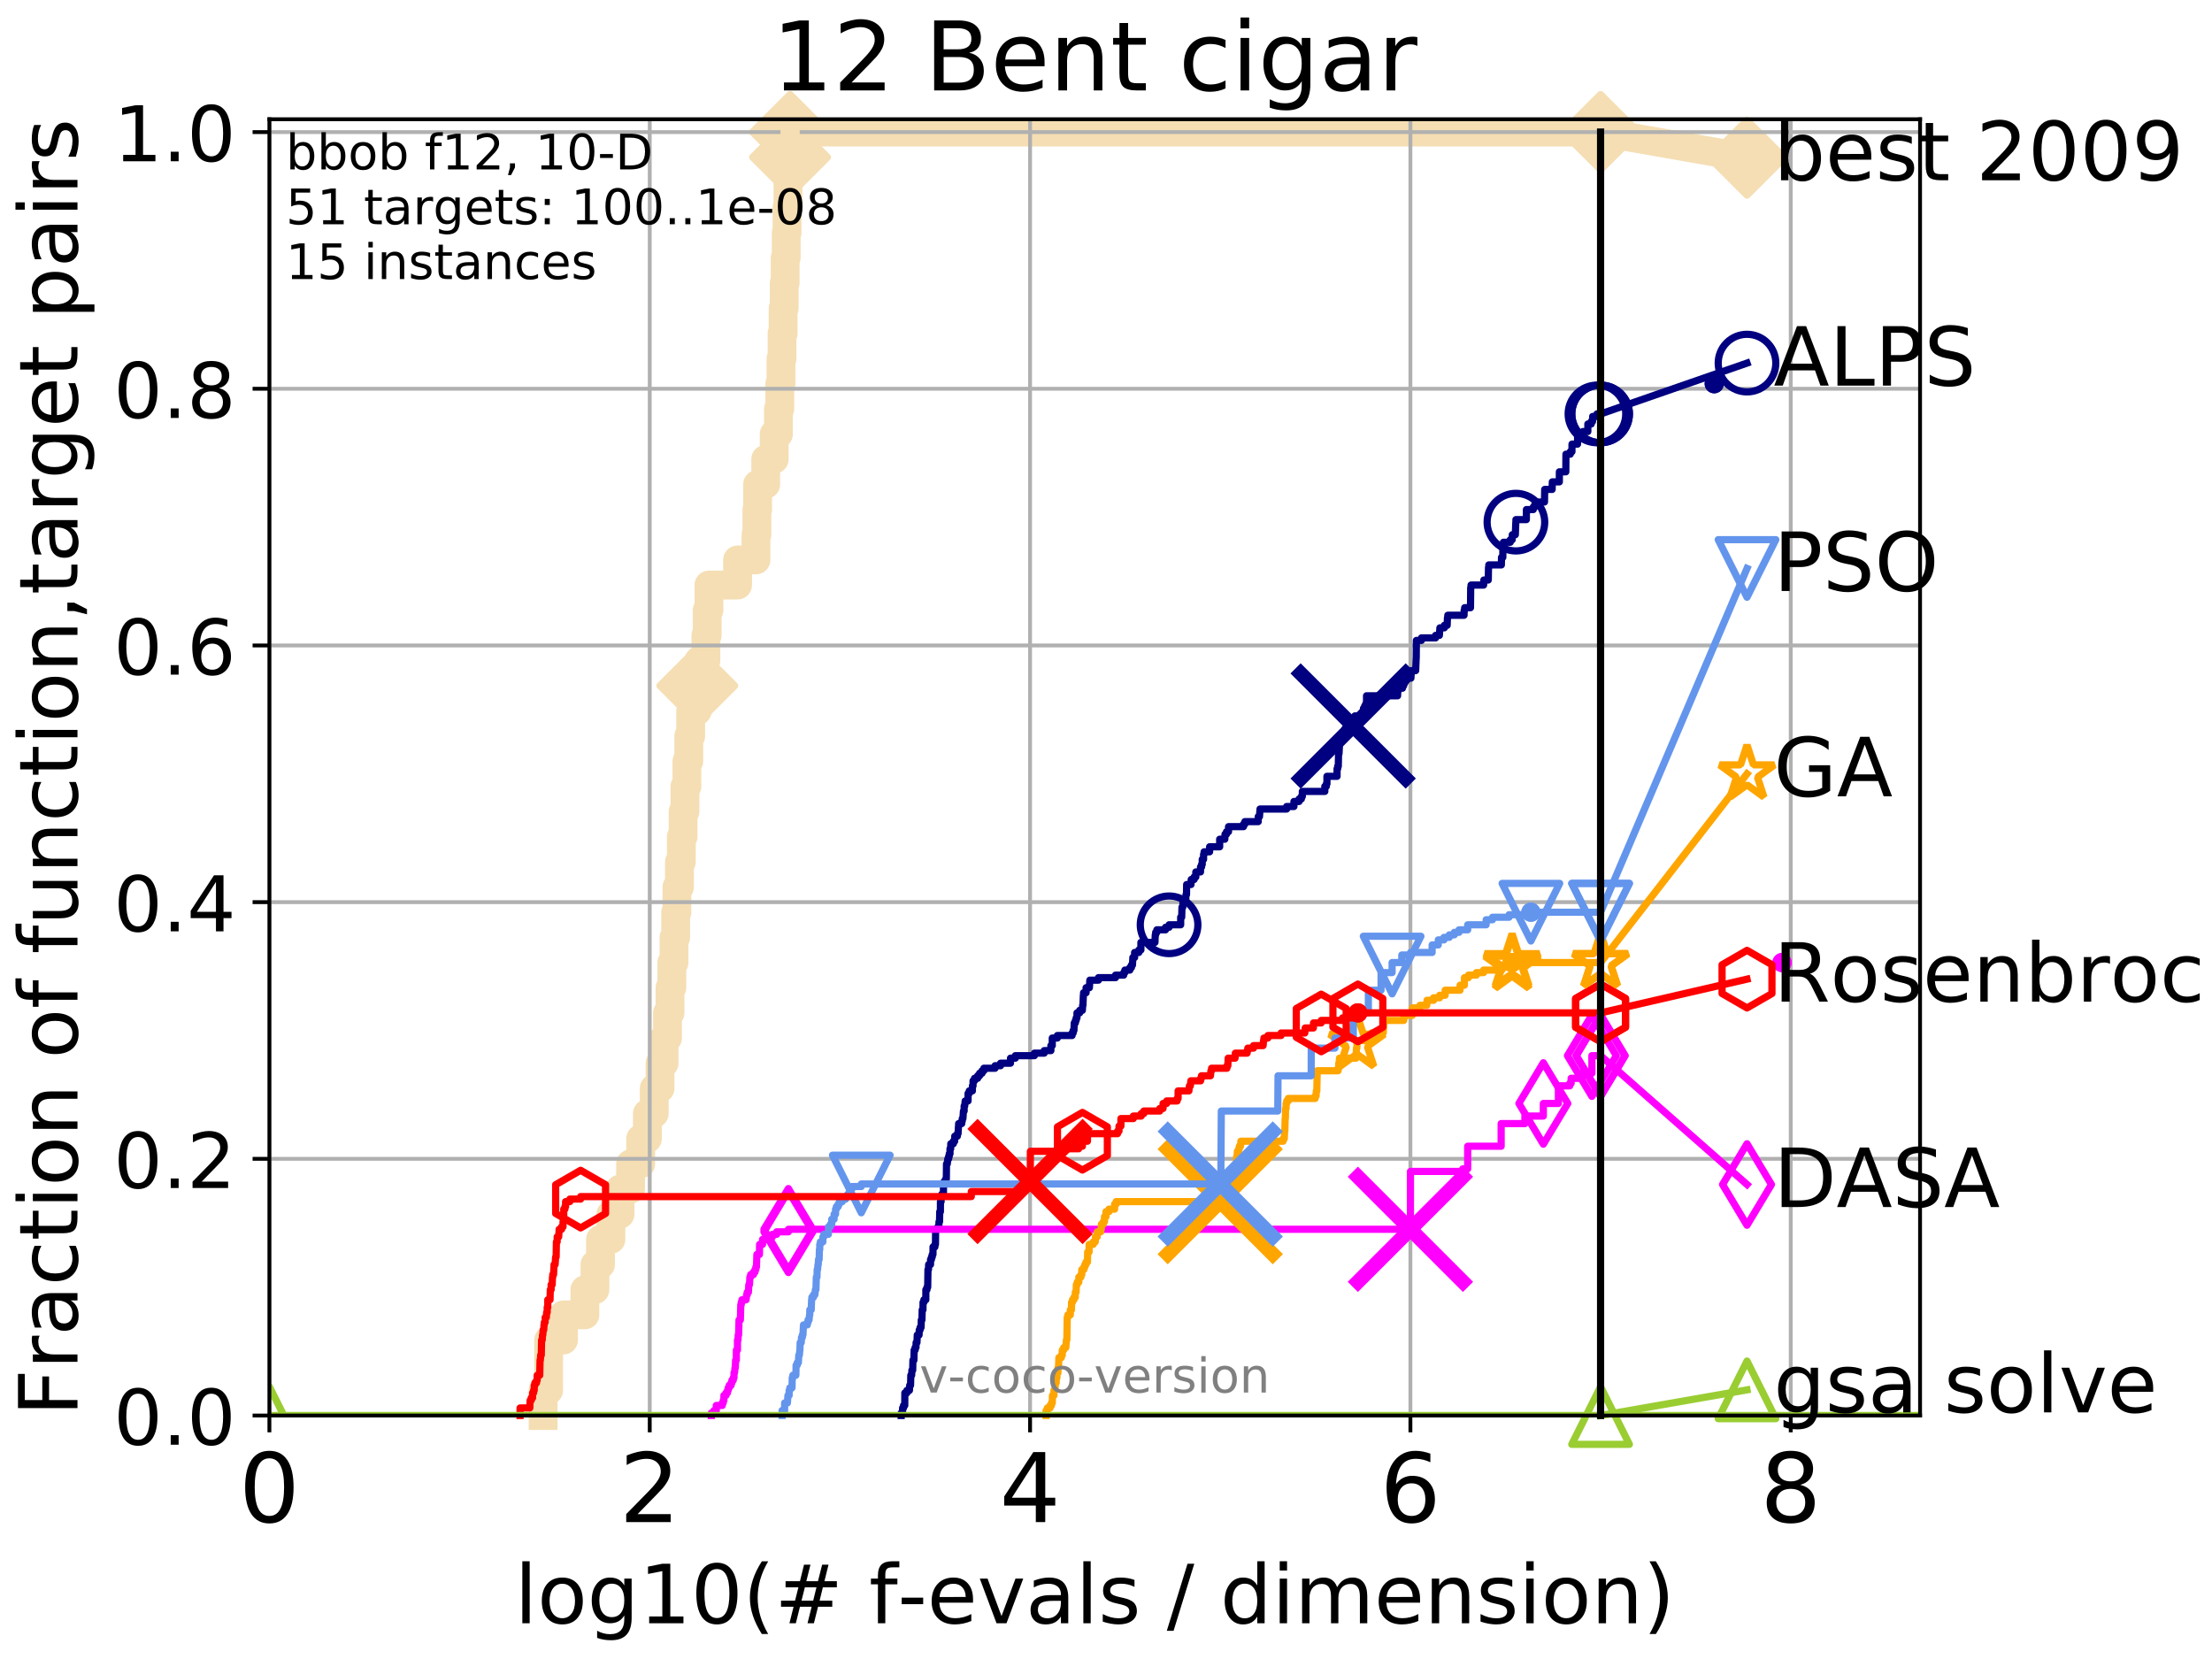 <?xml version="1.0" encoding="utf-8" standalone="no"?>
<!DOCTYPE svg PUBLIC "-//W3C//DTD SVG 1.1//EN"
  "http://www.w3.org/Graphics/SVG/1.1/DTD/svg11.dtd">
<!-- Created with matplotlib (http://matplotlib.org/) -->
<svg height="345.6pt" version="1.1" viewBox="0 0 460.8 345.6" width="460.8pt" xmlns="http://www.w3.org/2000/svg" xmlns:xlink="http://www.w3.org/1999/xlink">
 <defs>
  <style type="text/css">
*{stroke-linecap:butt;stroke-linejoin:round;}
  </style>
 </defs>
 <g id="figure_1">
  <g id="patch_1">
   <path d="M 0 345.6 
L 460.8 345.6 
L 460.8 0 
L 0 0 
z
" style="fill:#ffffff;"/>
  </g>
  <g id="axes_1">
   <g id="patch_2">
    <path d="M 56.12 294.88 
L 399.984 294.88 
L 399.984 24.84 
L 56.12 24.84 
z
" style="fill:#ffffff;"/>
   </g>
   <g id="line2d_1">
    <path d="M 113.14 294.88 
L 113.14 289.638 
L 114.29 289.638 
L 114.29 279.153 
L 117.387 279.153 
L 117.387 273.91 
L 121.841 273.91 
L 121.841 268.668 
L 123.934 268.668 
L 123.934 263.425 
L 125.097 263.425 
L 125.097 258.183 
L 127.265 258.183 
L 127.265 252.94 
L 129.166 252.94 
L 129.166 247.698 
L 131.361 247.698 
L 131.361 242.455 
L 133.462 242.455 
L 133.462 237.213 
L 134.863 237.213 
L 134.863 231.97 
L 136.289 231.97 
L 136.289 226.728 
L 137.5 226.728 
L 137.5 221.485 
L 138.344 221.485 
L 138.344 216.243 
L 139.052 216.243 
L 139.052 211 
L 139.572 211 
L 139.572 205.758 
L 139.958 205.758 
L 139.958 200.515 
L 140.412 200.515 
L 140.412 195.273 
L 140.755 195.273 
L 140.755 190.03 
L 141.017 190.03 
L 141.017 184.788 
L 141.541 184.788 
L 141.541 179.546 
L 141.933 179.546 
L 141.933 174.303 
L 142.304 174.303 
L 142.304 169.061 
L 142.69 169.061 
L 142.69 163.818 
L 143.101 163.818 
L 143.101 158.576 
L 143.481 158.576 
L 143.481 153.333 
L 143.883 153.333 
L 143.883 148.091 
L 145.262 148.091 
L 145.262 142.848 
L 145.597 142.848 
L 145.597 137.606 
L 147.052 137.606 
L 147.052 132.363 
L 147.32 132.363 
L 147.32 127.121 
L 147.685 127.121 
L 147.685 121.878 
L 153.652 121.878 
L 153.652 116.636 
L 157.485 116.636 
L 157.485 111.393 
L 157.674 111.393 
L 157.674 106.151 
L 157.824 106.151 
L 157.824 100.908 
L 159.509 100.908 
L 159.509 95.666 
L 161.278 95.666 
L 161.278 90.423 
L 162.166 90.423 
L 162.166 85.181 
L 162.446 85.181 
L 162.446 79.938 
L 162.694 79.938 
L 162.694 74.696 
L 162.917 74.696 
L 162.917 69.453 
L 163.141 69.453 
L 163.141 64.211 
L 163.365 64.211 
L 163.365 58.969 
L 163.563 58.969 
L 163.563 53.726 
L 163.782 53.726 
L 163.782 48.484 
L 163.956 48.484 
L 163.956 43.241 
L 164.148 43.241 
L 164.148 37.999 
L 164.359 37.999 
L 164.359 32.756 
L 164.587 32.756 
L 164.587 27.514 
L 333.43 27.514 
" style="fill:none;stroke:#f5deb3;stroke-linecap:square;stroke-width:6;"/>
   </g>
   <g id="line2d_2">
    <defs>
     <path d="M -0 7.778 
L 7.778 0 
L 0 -7.778 
L -7.778 -0 
z
" id="m7ce449e0c9" style="stroke:#f5deb3;stroke-linejoin:miter;stroke-width:1.5;"/>
    </defs>
    <g>
     <use style="fill:#f5deb3;stroke:#f5deb3;stroke-linejoin:miter;stroke-width:1.5;" x="145.262" xlink:href="#m7ce449e0c9" y="142.848"/>
     <use style="fill:#f5deb3;stroke:#f5deb3;stroke-linejoin:miter;stroke-width:1.5;" x="164.587" xlink:href="#m7ce449e0c9" y="32.756"/>
     <use style="fill:#f5deb3;stroke:#f5deb3;stroke-linejoin:miter;stroke-width:1.5;" x="164.587" xlink:href="#m7ce449e0c9" y="27.514"/>
     <use style="fill:#f5deb3;stroke:#f5deb3;stroke-linejoin:miter;stroke-width:1.5;" x="164.587" xlink:href="#m7ce449e0c9" y="27.514"/>
     <use style="fill:#f5deb3;stroke:#f5deb3;stroke-linejoin:miter;stroke-width:1.5;" x="333.43" xlink:href="#m7ce449e0c9" y="27.514"/>
    </g>
   </g>
   <g id="line2d_3">
    <path style="fill:none;stroke:#f5deb3;stroke-linecap:square;stroke-width:6;"/>
    <g/>
   </g>
   <g id="line2d_4">
    <path d="M 333.43 27.514 
L 363.934 32.861 
" style="fill:none;stroke:#f5deb3;stroke-linecap:square;stroke-width:6;"/>
    <g>
     <use style="fill:#f5deb3;stroke:#f5deb3;stroke-linejoin:miter;stroke-width:1.5;" x="333.43" xlink:href="#m7ce449e0c9" y="27.514"/>
     <use style="fill:#f5deb3;stroke:#f5deb3;stroke-linejoin:miter;stroke-width:1.5;" x="363.934" xlink:href="#m7ce449e0c9" y="32.861"/>
    </g>
   </g>
   <g id="matplotlib.axis_1">
    <g id="xtick_1">
     <g id="line2d_5">
      <path clip-path="url(#pb6db97070a)" d="M 56.12 294.88 
L 56.12 24.84 
" style="fill:none;stroke:#b0b0b0;stroke-linecap:square;stroke-width:0.8;"/>
     </g>
     <g id="line2d_6">
      <defs>
       <path d="M 0 0 
L 0 3.5 
" id="m4d7554ca31" style="stroke:#000000;stroke-width:0.8;"/>
      </defs>
      <g>
       <use style="stroke:#000000;stroke-width:0.8;" x="56.12" xlink:href="#m4d7554ca31" y="294.88"/>
      </g>
     </g>
     <g id="text_1">
      <!-- 0 -->
      <defs>
       <path d="M 31.781 66.406 
Q 24.172 66.406 20.328 58.906 
Q 16.5 51.422 16.5 36.375 
Q 16.5 21.391 20.328 13.891 
Q 24.172 6.391 31.781 6.391 
Q 39.453 6.391 43.281 13.891 
Q 47.125 21.391 47.125 36.375 
Q 47.125 51.422 43.281 58.906 
Q 39.453 66.406 31.781 66.406 
z
M 31.781 74.219 
Q 44.047 74.219 50.516 64.516 
Q 56.984 54.828 56.984 36.375 
Q 56.984 17.969 50.516 8.266 
Q 44.047 -1.422 31.781 -1.422 
Q 19.531 -1.422 13.062 8.266 
Q 6.594 17.969 6.594 36.375 
Q 6.594 54.828 13.062 64.516 
Q 19.531 74.219 31.781 74.219 
z
" id="DejaVuSans-30"/>
      </defs>
      <g transform="translate(49.758 317.077)scale(0.2 -0.2)">
       <use xlink:href="#DejaVuSans-30"/>
      </g>
     </g>
    </g>
    <g id="xtick_2">
     <g id="line2d_7">
      <path clip-path="url(#pb6db97070a)" d="M 135.351 294.88 
L 135.351 24.84 
" style="fill:none;stroke:#b0b0b0;stroke-linecap:square;stroke-width:0.8;"/>
     </g>
     <g id="line2d_8">
      <g>
       <use style="stroke:#000000;stroke-width:0.8;" x="135.351" xlink:href="#m4d7554ca31" y="294.88"/>
      </g>
     </g>
     <g id="text_2">
      <!-- 2 -->
      <defs>
       <path d="M 19.188 8.297 
L 53.609 8.297 
L 53.609 0 
L 7.328 0 
L 7.328 8.297 
Q 12.938 14.109 22.625 23.891 
Q 32.328 33.688 34.812 36.531 
Q 39.547 41.844 41.422 45.531 
Q 43.312 49.219 43.312 52.781 
Q 43.312 58.594 39.234 62.25 
Q 35.156 65.922 28.609 65.922 
Q 23.969 65.922 18.812 64.312 
Q 13.672 62.703 7.812 59.422 
L 7.812 69.391 
Q 13.766 71.781 18.938 73 
Q 24.125 74.219 28.422 74.219 
Q 39.75 74.219 46.484 68.547 
Q 53.219 62.891 53.219 53.422 
Q 53.219 48.922 51.531 44.891 
Q 49.859 40.875 45.406 35.406 
Q 44.188 33.984 37.641 27.219 
Q 31.109 20.453 19.188 8.297 
z
" id="DejaVuSans-32"/>
      </defs>
      <g transform="translate(128.989 317.077)scale(0.2 -0.2)">
       <use xlink:href="#DejaVuSans-32"/>
      </g>
     </g>
    </g>
    <g id="xtick_3">
     <g id="line2d_9">
      <path clip-path="url(#pb6db97070a)" d="M 214.583 294.88 
L 214.583 24.84 
" style="fill:none;stroke:#b0b0b0;stroke-linecap:square;stroke-width:0.8;"/>
     </g>
     <g id="line2d_10">
      <g>
       <use style="stroke:#000000;stroke-width:0.8;" x="214.583" xlink:href="#m4d7554ca31" y="294.88"/>
      </g>
     </g>
     <g id="text_3">
      <!-- 4 -->
      <defs>
       <path d="M 37.797 64.312 
L 12.891 25.391 
L 37.797 25.391 
z
M 35.203 72.906 
L 47.609 72.906 
L 47.609 25.391 
L 58.016 25.391 
L 58.016 17.188 
L 47.609 17.188 
L 47.609 0 
L 37.797 0 
L 37.797 17.188 
L 4.891 17.188 
L 4.891 26.703 
z
" id="DejaVuSans-34"/>
      </defs>
      <g transform="translate(208.22 317.077)scale(0.2 -0.2)">
       <use xlink:href="#DejaVuSans-34"/>
      </g>
     </g>
    </g>
    <g id="xtick_4">
     <g id="line2d_11">
      <path clip-path="url(#pb6db97070a)" d="M 293.814 294.88 
L 293.814 24.84 
" style="fill:none;stroke:#b0b0b0;stroke-linecap:square;stroke-width:0.8;"/>
     </g>
     <g id="line2d_12">
      <g>
       <use style="stroke:#000000;stroke-width:0.8;" x="293.814" xlink:href="#m4d7554ca31" y="294.88"/>
      </g>
     </g>
     <g id="text_4">
      <!-- 6 -->
      <defs>
       <path d="M 33.016 40.375 
Q 26.375 40.375 22.484 35.828 
Q 18.609 31.297 18.609 23.391 
Q 18.609 15.531 22.484 10.953 
Q 26.375 6.391 33.016 6.391 
Q 39.656 6.391 43.531 10.953 
Q 47.406 15.531 47.406 23.391 
Q 47.406 31.297 43.531 35.828 
Q 39.656 40.375 33.016 40.375 
z
M 52.594 71.297 
L 52.594 62.312 
Q 48.875 64.062 45.094 64.984 
Q 41.312 65.922 37.594 65.922 
Q 27.828 65.922 22.672 59.328 
Q 17.531 52.734 16.797 39.406 
Q 19.672 43.656 24.016 45.922 
Q 28.375 48.188 33.594 48.188 
Q 44.578 48.188 50.953 41.516 
Q 57.328 34.859 57.328 23.391 
Q 57.328 12.156 50.688 5.359 
Q 44.047 -1.422 33.016 -1.422 
Q 20.359 -1.422 13.672 8.266 
Q 6.984 17.969 6.984 36.375 
Q 6.984 53.656 15.188 63.938 
Q 23.391 74.219 37.203 74.219 
Q 40.922 74.219 44.703 73.484 
Q 48.484 72.75 52.594 71.297 
z
" id="DejaVuSans-36"/>
      </defs>
      <g transform="translate(287.452 317.077)scale(0.2 -0.2)">
       <use xlink:href="#DejaVuSans-36"/>
      </g>
     </g>
    </g>
    <g id="xtick_5">
     <g id="line2d_13">
      <path clip-path="url(#pb6db97070a)" d="M 373.045 294.88 
L 373.045 24.84 
" style="fill:none;stroke:#b0b0b0;stroke-linecap:square;stroke-width:0.8;"/>
     </g>
     <g id="line2d_14">
      <g>
       <use style="stroke:#000000;stroke-width:0.8;" x="373.045" xlink:href="#m4d7554ca31" y="294.88"/>
      </g>
     </g>
     <g id="text_5">
      <!-- 8 -->
      <defs>
       <path d="M 31.781 34.625 
Q 24.75 34.625 20.719 30.859 
Q 16.703 27.094 16.703 20.516 
Q 16.703 13.922 20.719 10.156 
Q 24.75 6.391 31.781 6.391 
Q 38.812 6.391 42.859 10.172 
Q 46.922 13.969 46.922 20.516 
Q 46.922 27.094 42.891 30.859 
Q 38.875 34.625 31.781 34.625 
z
M 21.922 38.812 
Q 15.578 40.375 12.031 44.719 
Q 8.5 49.078 8.5 55.328 
Q 8.5 64.062 14.719 69.141 
Q 20.953 74.219 31.781 74.219 
Q 42.672 74.219 48.875 69.141 
Q 55.078 64.062 55.078 55.328 
Q 55.078 49.078 51.531 44.719 
Q 48 40.375 41.703 38.812 
Q 48.828 37.156 52.797 32.312 
Q 56.781 27.484 56.781 20.516 
Q 56.781 9.906 50.312 4.234 
Q 43.844 -1.422 31.781 -1.422 
Q 19.734 -1.422 13.25 4.234 
Q 6.781 9.906 6.781 20.516 
Q 6.781 27.484 10.781 32.312 
Q 14.797 37.156 21.922 38.812 
z
M 18.312 54.391 
Q 18.312 48.734 21.844 45.562 
Q 25.391 42.391 31.781 42.391 
Q 38.141 42.391 41.719 45.562 
Q 45.312 48.734 45.312 54.391 
Q 45.312 60.062 41.719 63.234 
Q 38.141 66.406 31.781 66.406 
Q 25.391 66.406 21.844 63.234 
Q 18.312 60.062 18.312 54.391 
z
" id="DejaVuSans-38"/>
      </defs>
      <g transform="translate(366.683 317.077)scale(0.2 -0.2)">
       <use xlink:href="#DejaVuSans-38"/>
      </g>
     </g>
    </g>
    <g id="text_6">
     <!-- log10(# f-evals / dimension) -->
     <defs>
      <path d="M 9.422 75.984 
L 18.406 75.984 
L 18.406 0 
L 9.422 0 
z
" id="DejaVuSans-6c"/>
      <path d="M 30.609 48.391 
Q 23.391 48.391 19.188 42.75 
Q 14.984 37.109 14.984 27.297 
Q 14.984 17.484 19.156 11.844 
Q 23.344 6.203 30.609 6.203 
Q 37.797 6.203 41.984 11.859 
Q 46.188 17.531 46.188 27.297 
Q 46.188 37.016 41.984 42.703 
Q 37.797 48.391 30.609 48.391 
z
M 30.609 56 
Q 42.328 56 49.016 48.375 
Q 55.719 40.766 55.719 27.297 
Q 55.719 13.875 49.016 6.219 
Q 42.328 -1.422 30.609 -1.422 
Q 18.844 -1.422 12.172 6.219 
Q 5.516 13.875 5.516 27.297 
Q 5.516 40.766 12.172 48.375 
Q 18.844 56 30.609 56 
z
" id="DejaVuSans-6f"/>
      <path d="M 45.406 27.984 
Q 45.406 37.75 41.375 43.109 
Q 37.359 48.484 30.078 48.484 
Q 22.859 48.484 18.828 43.109 
Q 14.797 37.75 14.797 27.984 
Q 14.797 18.266 18.828 12.891 
Q 22.859 7.516 30.078 7.516 
Q 37.359 7.516 41.375 12.891 
Q 45.406 18.266 45.406 27.984 
z
M 54.391 6.781 
Q 54.391 -7.172 48.188 -13.984 
Q 42 -20.797 29.203 -20.797 
Q 24.469 -20.797 20.266 -20.094 
Q 16.062 -19.391 12.109 -17.922 
L 12.109 -9.188 
Q 16.062 -11.328 19.922 -12.344 
Q 23.781 -13.375 27.781 -13.375 
Q 36.625 -13.375 41.016 -8.766 
Q 45.406 -4.156 45.406 5.172 
L 45.406 9.625 
Q 42.625 4.781 38.281 2.391 
Q 33.938 0 27.875 0 
Q 17.828 0 11.672 7.656 
Q 5.516 15.328 5.516 27.984 
Q 5.516 40.672 11.672 48.328 
Q 17.828 56 27.875 56 
Q 33.938 56 38.281 53.609 
Q 42.625 51.219 45.406 46.391 
L 45.406 54.688 
L 54.391 54.688 
z
" id="DejaVuSans-67"/>
      <path d="M 12.406 8.297 
L 28.516 8.297 
L 28.516 63.922 
L 10.984 60.406 
L 10.984 69.391 
L 28.422 72.906 
L 38.281 72.906 
L 38.281 8.297 
L 54.391 8.297 
L 54.391 0 
L 12.406 0 
z
" id="DejaVuSans-31"/>
      <path d="M 31 75.875 
Q 24.469 64.656 21.281 53.656 
Q 18.109 42.672 18.109 31.391 
Q 18.109 20.125 21.312 9.062 
Q 24.516 -2 31 -13.188 
L 23.188 -13.188 
Q 15.875 -1.703 12.234 9.375 
Q 8.594 20.453 8.594 31.391 
Q 8.594 42.281 12.203 53.312 
Q 15.828 64.359 23.188 75.875 
z
" id="DejaVuSans-28"/>
      <path d="M 51.125 44 
L 36.922 44 
L 32.812 27.688 
L 47.125 27.688 
z
M 43.797 71.781 
L 38.719 51.516 
L 52.984 51.516 
L 58.109 71.781 
L 65.922 71.781 
L 60.891 51.516 
L 76.125 51.516 
L 76.125 44 
L 58.984 44 
L 54.984 27.688 
L 70.516 27.688 
L 70.516 20.219 
L 53.078 20.219 
L 48 0 
L 40.188 0 
L 45.219 20.219 
L 30.906 20.219 
L 25.875 0 
L 18.016 0 
L 23.094 20.219 
L 7.719 20.219 
L 7.719 27.688 
L 24.906 27.688 
L 29 44 
L 13.281 44 
L 13.281 51.516 
L 30.906 51.516 
L 35.891 71.781 
z
" id="DejaVuSans-23"/>
      <path id="DejaVuSans-20"/>
      <path d="M 37.109 75.984 
L 37.109 68.5 
L 28.516 68.5 
Q 23.688 68.5 21.797 66.547 
Q 19.922 64.594 19.922 59.516 
L 19.922 54.688 
L 34.719 54.688 
L 34.719 47.703 
L 19.922 47.703 
L 19.922 0 
L 10.891 0 
L 10.891 47.703 
L 2.297 47.703 
L 2.297 54.688 
L 10.891 54.688 
L 10.891 58.5 
Q 10.891 67.625 15.141 71.797 
Q 19.391 75.984 28.609 75.984 
z
" id="DejaVuSans-66"/>
      <path d="M 4.891 31.391 
L 31.203 31.391 
L 31.203 23.391 
L 4.891 23.391 
z
" id="DejaVuSans-2d"/>
      <path d="M 56.203 29.594 
L 56.203 25.203 
L 14.891 25.203 
Q 15.484 15.922 20.484 11.062 
Q 25.484 6.203 34.422 6.203 
Q 39.594 6.203 44.453 7.469 
Q 49.312 8.734 54.109 11.281 
L 54.109 2.781 
Q 49.266 0.734 44.188 -0.344 
Q 39.109 -1.422 33.891 -1.422 
Q 20.797 -1.422 13.156 6.188 
Q 5.516 13.812 5.516 26.812 
Q 5.516 40.234 12.766 48.109 
Q 20.016 56 32.328 56 
Q 43.359 56 49.781 48.891 
Q 56.203 41.797 56.203 29.594 
z
M 47.219 32.234 
Q 47.125 39.594 43.094 43.984 
Q 39.062 48.391 32.422 48.391 
Q 24.906 48.391 20.391 44.141 
Q 15.875 39.891 15.188 32.172 
z
" id="DejaVuSans-65"/>
      <path d="M 2.984 54.688 
L 12.5 54.688 
L 29.594 8.797 
L 46.688 54.688 
L 56.203 54.688 
L 35.688 0 
L 23.484 0 
z
" id="DejaVuSans-76"/>
      <path d="M 34.281 27.484 
Q 23.391 27.484 19.188 25 
Q 14.984 22.516 14.984 16.5 
Q 14.984 11.719 18.141 8.906 
Q 21.297 6.109 26.703 6.109 
Q 34.188 6.109 38.703 11.406 
Q 43.219 16.703 43.219 25.484 
L 43.219 27.484 
z
M 52.203 31.203 
L 52.203 0 
L 43.219 0 
L 43.219 8.297 
Q 40.141 3.328 35.547 0.953 
Q 30.953 -1.422 24.312 -1.422 
Q 15.922 -1.422 10.953 3.297 
Q 6 8.016 6 15.922 
Q 6 25.141 12.172 29.828 
Q 18.359 34.516 30.609 34.516 
L 43.219 34.516 
L 43.219 35.406 
Q 43.219 41.609 39.141 45 
Q 35.062 48.391 27.688 48.391 
Q 23 48.391 18.547 47.266 
Q 14.109 46.141 10.016 43.891 
L 10.016 52.203 
Q 14.938 54.109 19.578 55.047 
Q 24.219 56 28.609 56 
Q 40.484 56 46.344 49.844 
Q 52.203 43.703 52.203 31.203 
z
" id="DejaVuSans-61"/>
      <path d="M 44.281 53.078 
L 44.281 44.578 
Q 40.484 46.531 36.375 47.5 
Q 32.281 48.484 27.875 48.484 
Q 21.188 48.484 17.844 46.438 
Q 14.5 44.391 14.5 40.281 
Q 14.5 37.156 16.891 35.375 
Q 19.281 33.594 26.516 31.984 
L 29.594 31.297 
Q 39.156 29.25 43.188 25.516 
Q 47.219 21.781 47.219 15.094 
Q 47.219 7.469 41.188 3.016 
Q 35.156 -1.422 24.609 -1.422 
Q 20.219 -1.422 15.453 -0.562 
Q 10.688 0.297 5.422 2 
L 5.422 11.281 
Q 10.406 8.688 15.234 7.391 
Q 20.062 6.109 24.812 6.109 
Q 31.156 6.109 34.562 8.281 
Q 37.984 10.453 37.984 14.406 
Q 37.984 18.062 35.516 20.016 
Q 33.062 21.969 24.703 23.781 
L 21.578 24.516 
Q 13.234 26.266 9.516 29.906 
Q 5.812 33.547 5.812 39.891 
Q 5.812 47.609 11.281 51.797 
Q 16.75 56 26.812 56 
Q 31.781 56 36.172 55.266 
Q 40.578 54.547 44.281 53.078 
z
" id="DejaVuSans-73"/>
      <path d="M 25.391 72.906 
L 33.688 72.906 
L 8.297 -9.281 
L 0 -9.281 
z
" id="DejaVuSans-2f"/>
      <path d="M 45.406 46.391 
L 45.406 75.984 
L 54.391 75.984 
L 54.391 0 
L 45.406 0 
L 45.406 8.203 
Q 42.578 3.328 38.25 0.953 
Q 33.938 -1.422 27.875 -1.422 
Q 17.969 -1.422 11.734 6.484 
Q 5.516 14.406 5.516 27.297 
Q 5.516 40.188 11.734 48.094 
Q 17.969 56 27.875 56 
Q 33.938 56 38.25 53.625 
Q 42.578 51.266 45.406 46.391 
z
M 14.797 27.297 
Q 14.797 17.391 18.875 11.75 
Q 22.953 6.109 30.078 6.109 
Q 37.203 6.109 41.297 11.75 
Q 45.406 17.391 45.406 27.297 
Q 45.406 37.203 41.297 42.844 
Q 37.203 48.484 30.078 48.484 
Q 22.953 48.484 18.875 42.844 
Q 14.797 37.203 14.797 27.297 
z
" id="DejaVuSans-64"/>
      <path d="M 9.422 54.688 
L 18.406 54.688 
L 18.406 0 
L 9.422 0 
z
M 9.422 75.984 
L 18.406 75.984 
L 18.406 64.594 
L 9.422 64.594 
z
" id="DejaVuSans-69"/>
      <path d="M 52 44.188 
Q 55.375 50.25 60.062 53.125 
Q 64.75 56 71.094 56 
Q 79.641 56 84.281 50.016 
Q 88.922 44.047 88.922 33.016 
L 88.922 0 
L 79.891 0 
L 79.891 32.719 
Q 79.891 40.578 77.094 44.375 
Q 74.312 48.188 68.609 48.188 
Q 61.625 48.188 57.562 43.547 
Q 53.516 38.922 53.516 30.906 
L 53.516 0 
L 44.484 0 
L 44.484 32.719 
Q 44.484 40.625 41.703 44.406 
Q 38.922 48.188 33.109 48.188 
Q 26.219 48.188 22.156 43.531 
Q 18.109 38.875 18.109 30.906 
L 18.109 0 
L 9.078 0 
L 9.078 54.688 
L 18.109 54.688 
L 18.109 46.188 
Q 21.188 51.219 25.484 53.609 
Q 29.781 56 35.688 56 
Q 41.656 56 45.828 52.969 
Q 50 49.953 52 44.188 
z
" id="DejaVuSans-6d"/>
      <path d="M 54.891 33.016 
L 54.891 0 
L 45.906 0 
L 45.906 32.719 
Q 45.906 40.484 42.875 44.328 
Q 39.844 48.188 33.797 48.188 
Q 26.516 48.188 22.312 43.547 
Q 18.109 38.922 18.109 30.906 
L 18.109 0 
L 9.078 0 
L 9.078 54.688 
L 18.109 54.688 
L 18.109 46.188 
Q 21.344 51.125 25.703 53.562 
Q 30.078 56 35.797 56 
Q 45.219 56 50.047 50.172 
Q 54.891 44.344 54.891 33.016 
z
" id="DejaVuSans-6e"/>
      <path d="M 8.016 75.875 
L 15.828 75.875 
Q 23.141 64.359 26.781 53.312 
Q 30.422 42.281 30.422 31.391 
Q 30.422 20.453 26.781 9.375 
Q 23.141 -1.703 15.828 -13.188 
L 8.016 -13.188 
Q 14.5 -2 17.703 9.062 
Q 20.906 20.125 20.906 31.391 
Q 20.906 42.672 17.703 53.656 
Q 14.5 64.656 8.016 75.875 
z
" id="DejaVuSans-29"/>
     </defs>
     <g transform="translate(107.211 338.154)scale(0.17 -0.17)">
      <use xlink:href="#DejaVuSans-6c"/>
      <use x="27.783" xlink:href="#DejaVuSans-6f"/>
      <use x="88.965" xlink:href="#DejaVuSans-67"/>
      <use x="152.441" xlink:href="#DejaVuSans-31"/>
      <use x="216.064" xlink:href="#DejaVuSans-30"/>
      <use x="279.688" xlink:href="#DejaVuSans-28"/>
      <use x="318.701" xlink:href="#DejaVuSans-23"/>
      <use x="402.49" xlink:href="#DejaVuSans-20"/>
      <use x="434.277" xlink:href="#DejaVuSans-66"/>
      <use x="469.404" xlink:href="#DejaVuSans-2d"/>
      <use x="505.488" xlink:href="#DejaVuSans-65"/>
      <use x="567.012" xlink:href="#DejaVuSans-76"/>
      <use x="626.191" xlink:href="#DejaVuSans-61"/>
      <use x="687.471" xlink:href="#DejaVuSans-6c"/>
      <use x="715.254" xlink:href="#DejaVuSans-73"/>
      <use x="767.354" xlink:href="#DejaVuSans-20"/>
      <use x="799.141" xlink:href="#DejaVuSans-2f"/>
      <use x="832.832" xlink:href="#DejaVuSans-20"/>
      <use x="864.619" xlink:href="#DejaVuSans-64"/>
      <use x="928.096" xlink:href="#DejaVuSans-69"/>
      <use x="955.879" xlink:href="#DejaVuSans-6d"/>
      <use x="1053.291" xlink:href="#DejaVuSans-65"/>
      <use x="1114.814" xlink:href="#DejaVuSans-6e"/>
      <use x="1178.193" xlink:href="#DejaVuSans-73"/>
      <use x="1230.293" xlink:href="#DejaVuSans-69"/>
      <use x="1258.076" xlink:href="#DejaVuSans-6f"/>
      <use x="1319.258" xlink:href="#DejaVuSans-6e"/>
      <use x="1382.637" xlink:href="#DejaVuSans-29"/>
     </g>
    </g>
   </g>
   <g id="matplotlib.axis_2">
    <g id="ytick_1">
     <g id="line2d_15">
      <path clip-path="url(#pb6db97070a)" d="M 56.12 294.88 
L 399.984 294.88 
" style="fill:none;stroke:#b0b0b0;stroke-linecap:square;stroke-width:0.8;"/>
     </g>
     <g id="line2d_16">
      <defs>
       <path d="M 0 0 
L -3.5 0 
" id="mb5f0abf446" style="stroke:#000000;stroke-width:0.8;"/>
      </defs>
      <g>
       <use style="stroke:#000000;stroke-width:0.8;" x="56.12" xlink:href="#mb5f0abf446" y="294.88"/>
      </g>
     </g>
     <g id="text_7">
      <!-- 0.0 -->
      <defs>
       <path d="M 10.688 12.406 
L 21 12.406 
L 21 0 
L 10.688 0 
z
" id="DejaVuSans-2e"/>
      </defs>
      <g transform="translate(23.675 300.959)scale(0.16 -0.16)">
       <use xlink:href="#DejaVuSans-30"/>
       <use x="63.623" xlink:href="#DejaVuSans-2e"/>
       <use x="95.41" xlink:href="#DejaVuSans-30"/>
      </g>
     </g>
    </g>
    <g id="ytick_2">
     <g id="line2d_17">
      <path clip-path="url(#pb6db97070a)" d="M 56.12 241.407 
L 399.984 241.407 
" style="fill:none;stroke:#b0b0b0;stroke-linecap:square;stroke-width:0.8;"/>
     </g>
     <g id="line2d_18">
      <g>
       <use style="stroke:#000000;stroke-width:0.8;" x="56.12" xlink:href="#mb5f0abf446" y="241.407"/>
      </g>
     </g>
     <g id="text_8">
      <!-- 0.2 -->
      <g transform="translate(23.675 247.485)scale(0.16 -0.16)">
       <use xlink:href="#DejaVuSans-30"/>
       <use x="63.623" xlink:href="#DejaVuSans-2e"/>
       <use x="95.41" xlink:href="#DejaVuSans-32"/>
      </g>
     </g>
    </g>
    <g id="ytick_3">
     <g id="line2d_19">
      <path clip-path="url(#pb6db97070a)" d="M 56.12 187.933 
L 399.984 187.933 
" style="fill:none;stroke:#b0b0b0;stroke-linecap:square;stroke-width:0.8;"/>
     </g>
     <g id="line2d_20">
      <g>
       <use style="stroke:#000000;stroke-width:0.8;" x="56.12" xlink:href="#mb5f0abf446" y="187.933"/>
      </g>
     </g>
     <g id="text_9">
      <!-- 0.4 -->
      <g transform="translate(23.675 194.012)scale(0.16 -0.16)">
       <use xlink:href="#DejaVuSans-30"/>
       <use x="63.623" xlink:href="#DejaVuSans-2e"/>
       <use x="95.41" xlink:href="#DejaVuSans-34"/>
      </g>
     </g>
    </g>
    <g id="ytick_4">
     <g id="line2d_21">
      <path clip-path="url(#pb6db97070a)" d="M 56.12 134.46 
L 399.984 134.46 
" style="fill:none;stroke:#b0b0b0;stroke-linecap:square;stroke-width:0.8;"/>
     </g>
     <g id="line2d_22">
      <g>
       <use style="stroke:#000000;stroke-width:0.8;" x="56.12" xlink:href="#mb5f0abf446" y="134.46"/>
      </g>
     </g>
     <g id="text_10">
      <!-- 0.6 -->
      <g transform="translate(23.675 140.539)scale(0.16 -0.16)">
       <use xlink:href="#DejaVuSans-30"/>
       <use x="63.623" xlink:href="#DejaVuSans-2e"/>
       <use x="95.41" xlink:href="#DejaVuSans-36"/>
      </g>
     </g>
    </g>
    <g id="ytick_5">
     <g id="line2d_23">
      <path clip-path="url(#pb6db97070a)" d="M 56.12 80.987 
L 399.984 80.987 
" style="fill:none;stroke:#b0b0b0;stroke-linecap:square;stroke-width:0.8;"/>
     </g>
     <g id="line2d_24">
      <g>
       <use style="stroke:#000000;stroke-width:0.8;" x="56.12" xlink:href="#mb5f0abf446" y="80.987"/>
      </g>
     </g>
     <g id="text_11">
      <!-- 0.8 -->
      <g transform="translate(23.675 87.066)scale(0.16 -0.16)">
       <use xlink:href="#DejaVuSans-30"/>
       <use x="63.623" xlink:href="#DejaVuSans-2e"/>
       <use x="95.41" xlink:href="#DejaVuSans-38"/>
      </g>
     </g>
    </g>
    <g id="ytick_6">
     <g id="line2d_25">
      <path clip-path="url(#pb6db97070a)" d="M 56.12 27.514 
L 399.984 27.514 
" style="fill:none;stroke:#b0b0b0;stroke-linecap:square;stroke-width:0.8;"/>
     </g>
     <g id="line2d_26">
      <g>
       <use style="stroke:#000000;stroke-width:0.8;" x="56.12" xlink:href="#mb5f0abf446" y="27.514"/>
      </g>
     </g>
     <g id="text_12">
      <!-- 1.0 -->
      <g transform="translate(23.675 33.592)scale(0.16 -0.16)">
       <use xlink:href="#DejaVuSans-31"/>
       <use x="63.623" xlink:href="#DejaVuSans-2e"/>
       <use x="95.41" xlink:href="#DejaVuSans-30"/>
      </g>
     </g>
    </g>
    <g id="text_13">
     <!-- Fraction of function,target pairs -->
     <defs>
      <path d="M 9.812 72.906 
L 51.703 72.906 
L 51.703 64.594 
L 19.672 64.594 
L 19.672 43.109 
L 48.578 43.109 
L 48.578 34.812 
L 19.672 34.812 
L 19.672 0 
L 9.812 0 
z
" id="DejaVuSans-46"/>
      <path d="M 41.109 46.297 
Q 39.594 47.172 37.812 47.578 
Q 36.031 48 33.891 48 
Q 26.266 48 22.188 43.047 
Q 18.109 38.094 18.109 28.812 
L 18.109 0 
L 9.078 0 
L 9.078 54.688 
L 18.109 54.688 
L 18.109 46.188 
Q 20.953 51.172 25.484 53.578 
Q 30.031 56 36.531 56 
Q 37.453 56 38.578 55.875 
Q 39.703 55.766 41.062 55.516 
z
" id="DejaVuSans-72"/>
      <path d="M 48.781 52.594 
L 48.781 44.188 
Q 44.969 46.297 41.141 47.344 
Q 37.312 48.391 33.406 48.391 
Q 24.656 48.391 19.812 42.844 
Q 14.984 37.312 14.984 27.297 
Q 14.984 17.281 19.812 11.734 
Q 24.656 6.203 33.406 6.203 
Q 37.312 6.203 41.141 7.25 
Q 44.969 8.297 48.781 10.406 
L 48.781 2.094 
Q 45.016 0.344 40.984 -0.531 
Q 36.969 -1.422 32.422 -1.422 
Q 20.062 -1.422 12.781 6.344 
Q 5.516 14.109 5.516 27.297 
Q 5.516 40.672 12.859 48.328 
Q 20.219 56 33.016 56 
Q 37.156 56 41.109 55.141 
Q 45.062 54.297 48.781 52.594 
z
" id="DejaVuSans-63"/>
      <path d="M 18.312 70.219 
L 18.312 54.688 
L 36.812 54.688 
L 36.812 47.703 
L 18.312 47.703 
L 18.312 18.016 
Q 18.312 11.328 20.141 9.422 
Q 21.969 7.516 27.594 7.516 
L 36.812 7.516 
L 36.812 0 
L 27.594 0 
Q 17.188 0 13.234 3.875 
Q 9.281 7.766 9.281 18.016 
L 9.281 47.703 
L 2.688 47.703 
L 2.688 54.688 
L 9.281 54.688 
L 9.281 70.219 
z
" id="DejaVuSans-74"/>
      <path d="M 8.5 21.578 
L 8.5 54.688 
L 17.484 54.688 
L 17.484 21.922 
Q 17.484 14.156 20.5 10.266 
Q 23.531 6.391 29.594 6.391 
Q 36.859 6.391 41.078 11.031 
Q 45.312 15.672 45.312 23.688 
L 45.312 54.688 
L 54.297 54.688 
L 54.297 0 
L 45.312 0 
L 45.312 8.406 
Q 42.047 3.422 37.719 1 
Q 33.406 -1.422 27.688 -1.422 
Q 18.266 -1.422 13.375 4.438 
Q 8.5 10.297 8.5 21.578 
z
M 31.109 56 
z
" id="DejaVuSans-75"/>
      <path d="M 11.719 12.406 
L 22.016 12.406 
L 22.016 4 
L 14.016 -11.625 
L 7.719 -11.625 
L 11.719 4 
z
" id="DejaVuSans-2c"/>
      <path d="M 18.109 8.203 
L 18.109 -20.797 
L 9.078 -20.797 
L 9.078 54.688 
L 18.109 54.688 
L 18.109 46.391 
Q 20.953 51.266 25.266 53.625 
Q 29.594 56 35.594 56 
Q 45.562 56 51.781 48.094 
Q 58.016 40.188 58.016 27.297 
Q 58.016 14.406 51.781 6.484 
Q 45.562 -1.422 35.594 -1.422 
Q 29.594 -1.422 25.266 0.953 
Q 20.953 3.328 18.109 8.203 
z
M 48.688 27.297 
Q 48.688 37.203 44.609 42.844 
Q 40.531 48.484 33.406 48.484 
Q 26.266 48.484 22.188 42.844 
Q 18.109 37.203 18.109 27.297 
Q 18.109 17.391 22.188 11.75 
Q 26.266 6.109 33.406 6.109 
Q 40.531 6.109 44.609 11.75 
Q 48.688 17.391 48.688 27.297 
z
" id="DejaVuSans-70"/>
     </defs>
     <g transform="translate(16.14 294.999)rotate(-90)scale(0.17 -0.17)">
      <use xlink:href="#DejaVuSans-46"/>
      <use x="57.41" xlink:href="#DejaVuSans-72"/>
      <use x="98.523" xlink:href="#DejaVuSans-61"/>
      <use x="159.803" xlink:href="#DejaVuSans-63"/>
      <use x="214.783" xlink:href="#DejaVuSans-74"/>
      <use x="253.992" xlink:href="#DejaVuSans-69"/>
      <use x="281.775" xlink:href="#DejaVuSans-6f"/>
      <use x="342.957" xlink:href="#DejaVuSans-6e"/>
      <use x="406.336" xlink:href="#DejaVuSans-20"/>
      <use x="438.123" xlink:href="#DejaVuSans-6f"/>
      <use x="499.305" xlink:href="#DejaVuSans-66"/>
      <use x="534.51" xlink:href="#DejaVuSans-20"/>
      <use x="566.297" xlink:href="#DejaVuSans-66"/>
      <use x="601.502" xlink:href="#DejaVuSans-75"/>
      <use x="664.881" xlink:href="#DejaVuSans-6e"/>
      <use x="728.26" xlink:href="#DejaVuSans-63"/>
      <use x="783.24" xlink:href="#DejaVuSans-74"/>
      <use x="822.449" xlink:href="#DejaVuSans-69"/>
      <use x="850.232" xlink:href="#DejaVuSans-6f"/>
      <use x="911.414" xlink:href="#DejaVuSans-6e"/>
      <use x="974.793" xlink:href="#DejaVuSans-2c"/>
      <use x="1006.58" xlink:href="#DejaVuSans-74"/>
      <use x="1045.789" xlink:href="#DejaVuSans-61"/>
      <use x="1107.068" xlink:href="#DejaVuSans-72"/>
      <use x="1148.166" xlink:href="#DejaVuSans-67"/>
      <use x="1211.643" xlink:href="#DejaVuSans-65"/>
      <use x="1273.166" xlink:href="#DejaVuSans-74"/>
      <use x="1312.375" xlink:href="#DejaVuSans-20"/>
      <use x="1344.162" xlink:href="#DejaVuSans-70"/>
      <use x="1407.639" xlink:href="#DejaVuSans-61"/>
      <use x="1468.918" xlink:href="#DejaVuSans-69"/>
      <use x="1496.701" xlink:href="#DejaVuSans-72"/>
      <use x="1537.814" xlink:href="#DejaVuSans-73"/>
     </g>
    </g>
   </g>
   <g id="line2d_27">
    <defs>
     <path d="M 0 1.5 
C 0.398 1.5 0.779 1.342 1.061 1.061 
C 1.342 0.779 1.5 0.398 1.5 0 
C 1.5 -0.398 1.342 -0.779 1.061 -1.061 
C 0.779 -1.342 0.398 -1.5 0 -1.5 
C -0.398 -1.5 -0.779 -1.342 -1.061 -1.061 
C -1.342 -0.779 -1.5 -0.398 -1.5 0 
C -1.5 0.398 -1.342 0.779 -1.061 1.061 
C -0.779 1.342 -0.398 1.5 0 1.5 
z
" id="m1fccd03a78" style="stroke:#f5deb3;"/>
    </defs>
    <g>
     <use style="fill:#f5deb3;stroke:#f5deb3;" x="164.587" xlink:href="#m1fccd03a78" y="27.514"/>
     <use style="fill:#f5deb3;stroke:#f5deb3;" x="164.587" xlink:href="#m1fccd03a78" y="27.514"/>
    </g>
   </g>
   <g id="line2d_28">
    <defs>
     <path d="M 0 1.5 
C 0.398 1.5 0.779 1.342 1.061 1.061 
C 1.342 0.779 1.5 0.398 1.5 0 
C 1.5 -0.398 1.342 -0.779 1.061 -1.061 
C 0.779 -1.342 0.398 -1.5 0 -1.5 
C -0.398 -1.5 -0.779 -1.342 -1.061 -1.061 
C -1.342 -0.779 -1.5 -0.398 -1.5 0 
C -1.5 0.398 -1.342 0.779 -1.061 1.061 
C -0.779 1.342 -0.398 1.5 0 1.5 
z
" id="mcded9d1112" style="stroke:#000080;"/>
    </defs>
    <g>
     <use style="fill:#000080;stroke:#000080;" x="357.103" xlink:href="#mcded9d1112" y="79.938"/>
     <use style="fill:#000080;stroke:#000080;" x="357.103" xlink:href="#mcded9d1112" y="79.938"/>
    </g>
   </g>
   <g id="line2d_29">
    <path d="M 187.727 294.88 
L 187.727 294.356 
L 188.008 294.356 
L 188.028 293.307 
L 188.221 293.307 
L 188.221 292.783 
L 188.477 292.783 
L 188.495 290.162 
L 188.937 290.162 
L 188.937 289.638 
L 189.453 289.638 
L 189.507 288.589 
L 189.685 288.589 
L 189.739 286.492 
L 189.913 286.492 
L 189.965 285.444 
L 190.13 285.444 
L 190.177 283.347 
L 190.385 283.347 
L 190.431 281.25 
L 190.628 281.25 
L 190.628 280.725 
L 190.815 280.725 
L 190.842 279.677 
L 191.022 279.677 
L 191.084 278.104 
L 191.459 278.104 
L 191.495 277.056 
L 191.668 277.056 
L 191.668 276.531 
L 191.875 276.531 
L 191.927 274.959 
L 192.058 274.959 
L 192.11 272.862 
L 192.269 272.862 
L 192.289 271.289 
L 192.467 271.289 
L 192.467 270.765 
L 192.867 270.765 
L 192.874 268.668 
L 193.103 268.668 
L 193.103 268.143 
L 193.256 268.143 
L 193.311 264.474 
L 193.418 264.474 
L 193.454 263.425 
L 193.842 263.425 
L 193.852 262.377 
L 194.034 262.377 
L 194.034 261.852 
L 194.202 261.852 
L 194.202 261.328 
L 194.354 261.328 
L 194.368 259.755 
L 194.753 259.755 
L 194.753 259.231 
L 194.875 259.231 
L 194.908 256.086 
L 195.382 256.086 
L 195.382 255.561 
L 195.567 255.561 
L 195.612 254.513 
L 195.721 254.513 
L 195.763 252.416 
L 195.904 252.416 
L 195.91 250.319 
L 196.049 250.319 
L 196.049 249.27 
L 196.218 249.27 
L 196.218 248.746 
L 196.536 248.746 
L 196.549 246.649 
L 196.684 246.649 
L 196.684 246.125 
L 196.996 246.125 
L 196.996 245.601 
L 197.138 245.601 
L 197.172 242.455 
L 197.338 242.455 
L 197.446 241.407 
L 197.623 241.407 
L 197.623 240.882 
L 197.745 240.882 
L 197.745 240.358 
L 197.902 240.358 
L 197.902 239.31 
L 198.043 239.31 
L 198.066 238.261 
L 198.599 238.261 
L 198.599 237.737 
L 198.876 237.737 
L 198.89 236.689 
L 199.434 236.689 
L 199.434 236.164 
L 199.577 236.164 
L 199.674 234.592 
L 199.699 234.592 
L 199.699 234.067 
L 200.343 234.067 
L 200.343 233.543 
L 200.456 233.543 
L 200.456 233.019 
L 200.595 233.019 
L 200.702 231.446 
L 200.849 231.446 
L 200.849 230.398 
L 200.966 230.398 
L 201.068 229.349 
L 201.665 229.349 
L 201.665 227.776 
L 201.91 227.776 
L 201.91 227.252 
L 202.568 227.252 
L 202.568 226.204 
L 202.703 226.204 
L 202.703 225.155 
L 203.011 225.155 
L 203.011 224.631 
L 203.658 224.631 
L 203.658 224.107 
L 204.066 224.107 
L 204.066 223.582 
L 204.574 223.582 
L 204.574 223.058 
L 204.962 223.058 
L 204.962 222.534 
L 207.291 222.534 
L 207.291 222.01 
L 208.435 222.01 
L 208.435 221.485 
L 210.503 221.485 
L 210.503 220.437 
L 211.52 220.437 
L 211.52 219.913 
L 215.488 219.913 
L 215.488 219.388 
L 217.527 219.388 
L 217.527 218.864 
L 218.919 218.864 
L 218.919 217.816 
L 219.206 217.816 
L 219.206 216.243 
L 220.267 216.243 
L 220.267 215.719 
L 223.334 215.719 
L 223.334 215.194 
L 223.556 215.194 
L 223.556 214.67 
L 223.718 214.67 
L 223.795 213.097 
L 224.02 213.097 
L 224.02 212.573 
L 224.186 212.573 
L 224.186 212.049 
L 224.356 212.049 
L 224.356 211 
L 224.912 211 
L 224.912 210.476 
L 225.473 210.476 
L 225.539 209.428 
L 225.597 209.428 
L 225.683 207.331 
L 225.722 207.331 
L 225.722 206.806 
L 226.253 206.806 
L 226.253 205.758 
L 226.94 205.758 
L 227.036 204.185 
L 228.833 204.185 
L 228.833 203.661 
L 232.379 203.661 
L 232.379 203.137 
L 234.09 203.137 
L 234.09 202.612 
L 234.333 202.612 
L 234.333 202.088 
L 235.365 202.088 
L 235.365 201.564 
L 235.692 201.564 
L 235.692 201.04 
L 235.914 201.04 
L 235.996 199.467 
L 236.357 199.467 
L 236.357 198.418 
L 237.242 198.418 
L 237.242 197.894 
L 237.67 197.894 
L 237.67 196.321 
L 240.602 196.321 
L 240.662 194.749 
L 240.747 194.749 
L 240.747 194.224 
L 240.997 194.224 
L 240.997 193.7 
L 242.802 193.7 
L 242.802 193.176 
L 243.539 193.176 
L 243.539 192.652 
L 245.955 192.652 
L 245.955 191.079 
L 246.167 191.079 
L 246.228 188.982 
L 246.396 188.982 
L 246.454 187.409 
L 247.015 187.409 
L 247.066 186.361 
L 247.174 186.361 
L 247.197 184.264 
L 248.109 184.264 
L 248.154 183.215 
L 248.759 183.215 
L 248.759 182.691 
L 249.11 182.691 
L 249.11 181.642 
L 250.088 181.642 
L 250.088 180.594 
L 250.31 180.594 
L 250.31 180.07 
L 250.447 180.07 
L 250.447 179.021 
L 250.726 179.021 
L 250.726 177.973 
L 250.84 177.973 
L 250.84 177.449 
L 251.983 177.449 
L 251.983 176.4 
L 254.079 176.4 
L 254.079 174.827 
L 255.148 174.827 
L 255.195 173.779 
L 255.508 173.779 
L 255.508 173.255 
L 255.925 173.255 
L 255.925 172.206 
L 259.04 172.206 
L 259.04 171.682 
L 259.333 171.682 
L 259.333 171.158 
L 262.113 171.158 
L 262.113 170.109 
L 262.375 170.109 
L 262.484 168.536 
L 268.031 168.536 
L 268.031 168.012 
L 269.551 168.012 
L 269.551 166.964 
L 270.621 166.964 
L 270.621 166.439 
L 271.095 166.439 
L 271.095 165.915 
L 271.3 165.915 
L 271.3 164.867 
L 275.984 164.867 
L 275.984 163.818 
L 276.3 163.818 
L 276.3 163.294 
L 276.427 163.294 
L 276.427 161.721 
L 278.534 161.721 
L 278.534 160.148 
L 278.661 160.148 
L 278.661 159.624 
L 278.791 159.624 
L 278.842 157.003 
L 278.942 157.003 
L 279.049 154.906 
L 279.165 154.906 
L 279.259 153.857 
L 279.431 153.857 
L 279.431 153.333 
L 280.159 153.333 
L 280.194 151.76 
L 280.71 151.76 
L 280.71 151.236 
L 282.128 151.236 
L 282.174 149.663 
L 282.247 149.663 
L 282.247 149.139 
L 283.953 149.139 
L 284.039 147.566 
L 284.296 147.566 
L 284.296 147.042 
L 284.545 147.042 
L 284.545 146.518 
L 284.675 146.518 
L 284.675 144.945 
L 291.144 144.945 
L 291.179 143.897 
L 291.299 143.897 
L 291.299 143.372 
L 292.163 143.372 
L 292.163 142.848 
L 292.404 142.848 
L 292.404 142.324 
L 292.629 142.324 
L 292.629 141.8 
L 293.002 141.8 
L 293.002 141.275 
L 293.922 141.275 
L 293.994 139.703 
L 294.911 139.703 
L 295.011 137.081 
L 295.025 137.081 
L 295.06 133.412 
L 296.117 133.412 
L 296.117 132.887 
L 299.057 132.887 
L 299.057 132.363 
L 299.848 132.363 
L 299.957 130.79 
L 300.886 130.79 
L 300.886 130.266 
L 301.473 130.266 
L 301.529 128.693 
L 301.606 128.693 
L 301.606 128.169 
L 304.988 128.169 
L 305.01 127.121 
L 305.119 127.121 
L 305.119 126.596 
L 306.331 126.596 
L 306.374 122.403 
L 306.443 122.403 
L 306.443 121.878 
L 309.067 121.878 
L 309.114 120.83 
L 310.031 120.83 
L 310.083 118.209 
L 310.144 118.209 
L 310.144 117.684 
L 312.761 117.684 
L 312.791 116.112 
L 313.067 116.112 
L 313.071 114.539 
L 313.188 114.539 
L 313.188 112.966 
L 314.612 112.966 
L 314.612 112.442 
L 315.016 112.442 
L 315.037 111.393 
L 315.669 111.393 
L 315.773 108.772 
L 315.794 108.772 
L 315.794 108.248 
L 317.965 108.248 
L 317.982 106.151 
L 319.409 106.151 
L 319.409 105.627 
L 319.722 105.627 
L 319.722 105.102 
L 319.965 105.102 
L 319.965 104.578 
L 321.745 104.578 
L 321.789 101.957 
L 323.339 101.957 
L 323.377 100.384 
L 324.841 100.384 
L 324.846 98.287 
L 326.186 98.287 
L 326.214 94.617 
L 327.118 94.617 
L 327.118 94.093 
L 327.465 94.093 
L 327.477 92.52 
L 328.626 92.52 
L 328.65 90.423 
L 329.745 90.423 
L 329.745 89.899 
L 330.775 89.899 
L 330.779 88.326 
L 331.479 88.326 
L 331.479 87.802 
L 331.75 87.802 
L 331.784 86.754 
L 332.674 86.754 
L 332.674 86.229 
L 333.43 86.229 
L 333.43 86.229 
" style="fill:none;stroke:#000080;stroke-linecap:square;stroke-width:1.5;"/>
   </g>
   <g id="line2d_30">
    <defs>
     <path d="M 0 6 
C 1.591 6 3.117 5.368 4.243 4.243 
C 5.368 3.117 6 1.591 6 0 
C 6 -1.591 5.368 -3.117 4.243 -4.243 
C 3.117 -5.368 1.591 -6 0 -6 
C -1.591 -6 -3.117 -5.368 -4.243 -4.243 
C -5.368 -3.117 -6 -1.591 -6 0 
C -6 1.591 -5.368 3.117 -4.243 4.243 
C -3.117 5.368 -1.591 6 0 6 
z
" id="m0ace11f2c8" style="stroke:#000080;stroke-width:1.5;"/>
    </defs>
    <g>
     <use style="fill-opacity:0;stroke:#000080;stroke-width:1.5;" x="243.539" xlink:href="#m0ace11f2c8" y="192.652"/>
     <use style="fill-opacity:0;stroke:#000080;stroke-width:1.5;" x="315.794" xlink:href="#m0ace11f2c8" y="108.772"/>
     <use style="fill-opacity:0;stroke:#000080;stroke-width:1.5;" x="332.674" xlink:href="#m0ace11f2c8" y="86.229"/>
     <use style="fill-opacity:0;stroke:#000080;stroke-width:1.5;" x="333.43" xlink:href="#m0ace11f2c8" y="86.229"/>
    </g>
   </g>
   <g id="line2d_31">
    <path style="fill:none;stroke:#000080;stroke-linecap:square;stroke-width:1.5;"/>
    <g/>
   </g>
   <g id="line2d_32">
    <path clip-path="url(#pb6db97070a)" d="M 281.889 151.236 
" style="fill:none;stroke:#000080;stroke-linecap:square;stroke-width:1.5;"/>
    <defs>
     <path d="M -12 12 
L 12 -12 
M -12 -12 
L 12 12 
" id="mab2f8ba924" style="stroke:#000080;stroke-width:3;"/>
    </defs>
    <g clip-path="url(#pb6db97070a)">
     <use style="fill:#000080;stroke:#000080;stroke-width:3;" x="281.889" xlink:href="#mab2f8ba924" y="151.236"/>
    </g>
   </g>
   <g id="line2d_33">
    <defs>
     <path d="M 0 1.5 
C 0.398 1.5 0.779 1.342 1.061 1.061 
C 1.342 0.779 1.5 0.398 1.5 0 
C 1.5 -0.398 1.342 -0.779 1.061 -1.061 
C 0.779 -1.342 0.398 -1.5 0 -1.5 
C -0.398 -1.5 -0.779 -1.342 -1.061 -1.061 
C -1.342 -0.779 -1.5 -0.398 -1.5 0 
C -1.5 0.398 -1.342 0.779 -1.061 1.061 
C -0.779 1.342 -0.398 1.5 0 1.5 
z
" id="m644542413a" style="stroke:#ff00ff;"/>
    </defs>
    <g>
     <use style="fill:#ff00ff;stroke:#ff00ff;" x="371.233" xlink:href="#m644542413a" y="200.515"/>
     <use style="fill:#ff00ff;stroke:#ff00ff;" x="371.233" xlink:href="#m644542413a" y="200.515"/>
    </g>
   </g>
   <g id="line2d_34">
    <path d="M 148.174 294.88 
L 148.174 294.356 
L 148.744 294.356 
L 148.744 293.832 
L 149.219 293.832 
L 149.219 292.783 
L 150.464 292.783 
L 150.464 292.259 
L 150.656 292.259 
L 150.656 291.735 
L 150.803 291.735 
L 150.803 290.686 
L 151.233 290.686 
L 151.233 290.162 
L 151.544 290.162 
L 151.544 289.638 
L 151.691 289.638 
L 151.691 289.113 
L 151.903 289.113 
L 151.903 288.589 
L 152.299 288.589 
L 152.299 288.065 
L 152.466 288.065 
L 152.466 287.541 
L 152.743 287.541 
L 152.743 287.016 
L 152.905 287.016 
L 152.905 285.968 
L 153.017 285.968 
L 153.121 284.919 
L 153.182 284.919 
L 153.237 283.347 
L 153.394 283.347 
L 153.4 281.25 
L 153.628 281.25 
L 153.628 279.153 
L 153.741 279.153 
L 153.782 278.104 
L 153.864 278.104 
L 153.952 274.959 
L 154.236 274.959 
L 154.316 271.813 
L 154.407 271.813 
L 154.407 271.289 
L 154.56 271.289 
L 154.56 270.765 
L 155.428 270.765 
L 155.529 269.716 
L 155.662 269.716 
L 155.662 269.192 
L 155.908 269.192 
L 155.991 267.619 
L 156.131 267.619 
L 156.213 266.046 
L 156.376 266.046 
L 156.376 265.522 
L 156.964 265.522 
L 156.964 264.998 
L 157.279 264.998 
L 157.279 264.474 
L 157.456 264.474 
L 157.456 263.949 
L 157.584 263.949 
L 157.669 261.328 
L 158.202 261.328 
L 158.238 259.231 
L 158.855 259.231 
L 158.855 258.183 
L 159.694 258.183 
L 159.694 257.658 
L 160.92 257.658 
L 160.92 257.134 
L 161.797 257.134 
L 161.797 256.61 
L 164.234 256.61 
L 164.234 256.086 
L 293.819 256.086 
L 293.823 244.028 
L 304.707 244.028 
L 304.707 243.504 
L 305.742 243.504 
L 305.744 238.785 
L 312.717 238.785 
L 312.718 234.067 
L 317.666 234.067 
L 317.667 232.495 
L 321.505 232.495 
L 321.506 229.873 
L 324.642 229.873 
L 324.642 226.204 
L 327.004 226.204 
L 327.004 225.679 
L 327.294 225.679 
L 327.294 224.631 
L 329.592 224.631 
L 329.592 223.582 
L 331.618 223.582 
L 331.618 219.913 
L 333.43 219.913 
L 333.43 219.913 
" style="fill:none;stroke:#ff00ff;stroke-linecap:square;stroke-width:1.5;"/>
   </g>
   <g id="line2d_35">
    <defs>
     <path d="M -0 8.485 
L 5.091 0 
L 0 -8.485 
L -5.091 -0 
z
" id="me5240b6d45" style="stroke:#ff00ff;stroke-linejoin:miter;stroke-width:1.5;"/>
    </defs>
    <g>
     <use style="fill-opacity:0;stroke:#ff00ff;stroke-linejoin:miter;stroke-width:1.5;" x="164.234" xlink:href="#me5240b6d45" y="256.61"/>
     <use style="fill-opacity:0;stroke:#ff00ff;stroke-linejoin:miter;stroke-width:1.5;" x="164.234" xlink:href="#me5240b6d45" y="256.086"/>
     <use style="fill-opacity:0;stroke:#ff00ff;stroke-linejoin:miter;stroke-width:1.5;" x="321.506" xlink:href="#me5240b6d45" y="229.873"/>
     <use style="fill-opacity:0;stroke:#ff00ff;stroke-linejoin:miter;stroke-width:1.5;" x="331.618" xlink:href="#me5240b6d45" y="219.913"/>
     <use style="fill-opacity:0;stroke:#ff00ff;stroke-linejoin:miter;stroke-width:1.5;" x="333.43" xlink:href="#me5240b6d45" y="219.913"/>
    </g>
   </g>
   <g id="line2d_36">
    <path style="fill:none;stroke:#ff00ff;stroke-linecap:square;stroke-width:1.5;"/>
    <g/>
   </g>
   <g id="line2d_37">
    <path clip-path="url(#pb6db97070a)" d="M 293.814 256.086 
" style="fill:none;stroke:#ff00ff;stroke-linecap:square;stroke-width:1.5;"/>
    <defs>
     <path d="M -12 12 
L 12 -12 
M -12 -12 
L 12 12 
" id="mc9dc21b748" style="stroke:#ff00ff;stroke-width:3;"/>
    </defs>
    <g clip-path="url(#pb6db97070a)">
     <use style="fill:#ff00ff;stroke:#ff00ff;stroke-width:3;" x="293.814" xlink:href="#mc9dc21b748" y="256.086"/>
    </g>
   </g>
   <g id="line2d_38">
    <defs>
     <path d="M 0 1.5 
C 0.398 1.5 0.779 1.342 1.061 1.061 
C 1.342 0.779 1.5 0.398 1.5 0 
C 1.5 -0.398 1.342 -0.779 1.061 -1.061 
C 0.779 -1.342 0.398 -1.5 0 -1.5 
C -0.398 -1.5 -0.779 -1.342 -1.061 -1.061 
C -1.342 -0.779 -1.5 -0.398 -1.5 0 
C -1.5 0.398 -1.342 0.779 -1.061 1.061 
C -0.779 1.342 -0.398 1.5 0 1.5 
z
" id="m86278021c8" style="stroke:#ffa500;"/>
    </defs>
    <g>
     <use style="fill:#ffa500;stroke:#ffa500;" x="314.993" xlink:href="#m86278021c8" y="200.515"/>
     <use style="fill:#ffa500;stroke:#ffa500;" x="314.993" xlink:href="#m86278021c8" y="200.515"/>
    </g>
   </g>
   <g id="line2d_39">
    <path d="M 217.926 294.88 
L 217.926 293.832 
L 218.176 293.832 
L 218.176 293.307 
L 218.752 293.307 
L 218.752 292.783 
L 219.031 292.783 
L 219.031 292.259 
L 219.21 292.259 
L 219.242 290.686 
L 219.558 290.686 
L 219.558 289.638 
L 219.763 289.638 
L 219.852 288.065 
L 220.031 288.065 
L 220.031 287.016 
L 220.182 287.016 
L 220.182 285.968 
L 220.394 285.968 
L 220.394 284.919 
L 220.51 284.919 
L 220.585 282.822 
L 221.096 282.822 
L 221.096 282.298 
L 221.291 282.298 
L 221.291 281.25 
L 221.584 281.25 
L 221.584 280.725 
L 222.033 280.725 
L 222.144 279.153 
L 222.246 279.153 
L 222.322 274.434 
L 222.456 274.434 
L 222.456 273.91 
L 222.969 273.91 
L 222.969 272.862 
L 223.202 272.862 
L 223.225 271.289 
L 223.407 271.289 
L 223.407 270.765 
L 223.72 270.765 
L 223.72 270.24 
L 224 270.24 
L 224 269.192 
L 224.172 269.192 
L 224.229 267.619 
L 224.407 267.619 
L 224.407 267.095 
L 224.738 267.095 
L 224.738 266.046 
L 225.17 266.046 
L 225.17 265.522 
L 225.35 265.522 
L 225.357 264.474 
L 225.791 264.474 
L 225.791 263.949 
L 225.996 263.949 
L 225.996 263.425 
L 226.233 263.425 
L 226.233 262.901 
L 226.536 262.901 
L 226.582 260.804 
L 226.876 260.804 
L 226.882 259.231 
L 227.743 259.231 
L 227.743 258.707 
L 228.162 258.707 
L 228.205 257.658 
L 228.558 257.658 
L 228.558 256.61 
L 229.307 256.61 
L 229.307 256.086 
L 229.42 256.086 
L 229.43 255.037 
L 229.825 255.037 
L 229.825 254.513 
L 230.085 254.513 
L 230.085 253.464 
L 230.391 253.464 
L 230.391 252.416 
L 231.01 252.416 
L 231.01 251.892 
L 232.191 251.892 
L 232.191 250.843 
L 232.516 250.843 
L 232.516 250.319 
L 256.455 250.319 
L 256.536 248.746 
L 256.58 248.746 
L 256.68 246.649 
L 256.829 246.649 
L 256.829 246.125 
L 256.976 246.125 
L 257.053 245.076 
L 257.147 245.076 
L 257.147 244.552 
L 257.35 244.552 
L 257.398 242.455 
L 257.547 242.455 
L 257.628 240.882 
L 257.726 240.882 
L 257.768 239.834 
L 258.046 239.834 
L 258.046 239.31 
L 258.172 239.31 
L 258.172 238.785 
L 258.422 238.785 
L 258.494 237.737 
L 267.293 237.737 
L 267.293 237.213 
L 267.537 237.213 
L 267.61 235.64 
L 267.653 235.64 
L 267.718 233.019 
L 267.766 233.019 
L 267.807 230.922 
L 267.92 230.922 
L 267.921 229.873 
L 268.044 229.873 
L 268.044 229.349 
L 268.365 229.349 
L 268.365 228.825 
L 273.972 228.825 
L 273.972 228.301 
L 274.166 228.301 
L 274.21 227.252 
L 274.318 227.252 
L 274.403 223.058 
L 278.747 223.058 
L 278.747 222.534 
L 278.865 222.534 
L 278.889 221.485 
L 278.992 221.485 
L 279.036 220.437 
L 282.479 220.437 
L 282.578 218.34 
L 282.654 218.34 
L 282.716 216.767 
L 285.689 216.767 
L 285.692 215.194 
L 288.148 215.194 
L 288.248 213.622 
L 288.263 213.622 
L 288.272 212.573 
L 292.418 212.573 
L 292.418 212.049 
L 292.535 212.049 
L 292.535 211.525 
L 294.197 211.525 
L 294.232 209.952 
L 295.803 209.952 
L 295.803 209.428 
L 297.227 209.428 
L 297.278 208.379 
L 298.638 208.379 
L 298.638 207.855 
L 299.903 207.855 
L 299.903 207.331 
L 301.052 207.331 
L 301.052 206.282 
L 304.146 206.282 
L 304.161 205.234 
L 305.056 205.234 
L 305.079 203.661 
L 305.906 203.661 
L 305.906 203.137 
L 307.559 203.137 
L 307.559 202.612 
L 309.052 202.612 
L 309.052 202.088 
L 312.85 202.088 
L 312.85 201.564 
L 313.41 201.564 
L 313.41 201.04 
L 314.993 201.04 
L 314.993 200.515 
L 333.43 200.515 
L 333.43 200.515 
" style="fill:none;stroke:#ffa500;stroke-linecap:square;stroke-width:1.5;"/>
   </g>
   <g id="line2d_40">
    <defs>
     <path d="M 0 -6 
L -1.347 -1.854 
L -5.706 -1.854 
L -2.18 0.708 
L -3.527 4.854 
L -0 2.292 
L 3.527 4.854 
L 2.18 0.708 
L 5.706 -1.854 
L 1.347 -1.854 
z
" id="mc9d5f0c36d" style="stroke:#ffa500;stroke-linejoin:bevel;stroke-width:1.5;"/>
    </defs>
    <g>
     <use style="fill-opacity:0;stroke:#ffa500;stroke-linejoin:bevel;stroke-width:1.5;" x="282.664" xlink:href="#mc9d5f0c36d" y="217.291"/>
     <use style="fill-opacity:0;stroke:#ffa500;stroke-linejoin:bevel;stroke-width:1.5;" x="314.993" xlink:href="#mc9d5f0c36d" y="201.04"/>
     <use style="fill-opacity:0;stroke:#ffa500;stroke-linejoin:bevel;stroke-width:1.5;" x="314.993" xlink:href="#mc9d5f0c36d" y="200.515"/>
     <use style="fill-opacity:0;stroke:#ffa500;stroke-linejoin:bevel;stroke-width:1.5;" x="333.43" xlink:href="#mc9d5f0c36d" y="200.515"/>
    </g>
   </g>
   <g id="line2d_41">
    <path style="fill:none;stroke:#ffa500;stroke-linecap:square;stroke-width:1.5;"/>
    <g/>
   </g>
   <g id="line2d_42">
    <path clip-path="url(#pb6db97070a)" d="M 254.198 250.319 
" style="fill:none;stroke:#ffa500;stroke-linecap:square;stroke-width:1.5;"/>
    <defs>
     <path d="M -12 12 
L 12 -12 
M -12 -12 
L 12 12 
" id="me232337ae6" style="stroke:#ffa500;stroke-width:3;"/>
    </defs>
    <g clip-path="url(#pb6db97070a)">
     <use style="fill:#ffa500;stroke:#ffa500;stroke-width:3;" x="254.198" xlink:href="#me232337ae6" y="250.319"/>
    </g>
   </g>
   <g id="line2d_43">
    <defs>
     <path d="M 0 1.5 
C 0.398 1.5 0.779 1.342 1.061 1.061 
C 1.342 0.779 1.5 0.398 1.5 0 
C 1.5 -0.398 1.342 -0.779 1.061 -1.061 
C 0.779 -1.342 0.398 -1.5 0 -1.5 
C -0.398 -1.5 -0.779 -1.342 -1.061 -1.061 
C -1.342 -0.779 -1.5 -0.398 -1.5 0 
C -1.5 0.398 -1.342 0.779 -1.061 1.061 
C -0.779 1.342 -0.398 1.5 0 1.5 
z
" id="mb9ea418839" style="stroke:#6495ed;"/>
    </defs>
    <g>
     <use style="fill:#6495ed;stroke:#6495ed;" x="318.914" xlink:href="#mb9ea418839" y="190.03"/>
     <use style="fill:#6495ed;stroke:#6495ed;" x="318.914" xlink:href="#mb9ea418839" y="190.03"/>
    </g>
   </g>
   <g id="line2d_44">
    <path d="M 162.921 294.88 
L 162.921 293.832 
L 163.453 293.832 
L 163.453 292.259 
L 164.034 292.259 
L 164.144 290.686 
L 164.394 290.686 
L 164.394 289.638 
L 164.534 289.638 
L 164.534 289.113 
L 164.994 289.113 
L 165.037 287.016 
L 165.166 287.016 
L 165.166 286.492 
L 165.793 286.492 
L 165.84 284.395 
L 166.072 284.395 
L 166.072 283.871 
L 166.315 283.871 
L 166.401 282.298 
L 166.525 282.298 
L 166.617 281.25 
L 166.637 281.25 
L 166.687 279.677 
L 166.914 279.677 
L 166.963 278.628 
L 167.135 278.628 
L 167.135 278.104 
L 167.27 278.104 
L 167.375 276.007 
L 168.172 276.007 
L 168.172 275.483 
L 168.332 275.483 
L 168.332 274.959 
L 168.543 274.959 
L 168.64 273.91 
L 168.69 273.91 
L 168.69 272.862 
L 168.994 272.862 
L 169.067 270.765 
L 169.128 270.765 
L 169.128 270.24 
L 169.463 270.24 
L 169.463 269.716 
L 169.759 269.716 
L 169.852 268.668 
L 169.972 268.668 
L 170.054 266.046 
L 170.191 266.046 
L 170.23 264.474 
L 170.32 264.474 
L 170.399 263.425 
L 170.459 263.425 
L 170.502 262.377 
L 170.641 262.377 
L 170.699 260.28 
L 170.769 260.28 
L 170.769 259.231 
L 170.894 259.231 
L 170.894 258.707 
L 171.42 258.707 
L 171.42 257.658 
L 171.613 257.658 
L 171.613 257.134 
L 172.563 257.134 
L 172.587 255.561 
L 172.979 255.561 
L 172.979 255.037 
L 173.265 255.037 
L 173.265 253.989 
L 173.759 253.989 
L 173.759 252.94 
L 174.061 252.94 
L 174.061 251.892 
L 174.234 251.892 
L 174.234 251.367 
L 174.6 251.367 
L 174.6 250.843 
L 174.855 250.843 
L 174.855 250.319 
L 175.469 250.319 
L 175.469 249.795 
L 176.17 249.795 
L 176.17 249.27 
L 176.633 249.27 
L 176.633 248.746 
L 176.961 248.746 
L 177.021 247.698 
L 177.467 247.698 
L 177.467 247.173 
L 179.419 247.173 
L 179.419 246.649 
L 254.315 246.649 
L 254.42 231.446 
L 266.182 231.446 
L 266.235 224.107 
L 273.142 224.107 
L 273.157 218.34 
L 278.085 218.34 
L 278.097 216.243 
L 281.915 216.243 
L 281.928 211 
L 285.051 211 
L 285.062 206.282 
L 287.698 206.282 
L 287.705 202.612 
L 289.997 202.612 
L 290.003 200.515 
L 292.019 200.515 
L 292.021 198.943 
L 293.833 198.943 
L 293.833 198.418 
L 298.341 198.418 
L 298.345 196.846 
L 299.615 196.846 
L 299.616 195.797 
L 300.801 195.797 
L 300.801 195.273 
L 301.912 195.273 
L 301.912 194.749 
L 302.957 194.749 
L 302.957 194.224 
L 303.938 194.224 
L 303.938 193.7 
L 305.748 193.7 
L 305.748 192.652 
L 309.586 192.652 
L 309.587 191.603 
L 310.909 191.603 
L 310.909 191.079 
L 314.362 191.079 
L 314.362 190.555 
L 318.914 190.555 
L 318.914 190.03 
L 333.43 190.03 
L 333.43 190.03 
" style="fill:none;stroke:#6495ed;stroke-linecap:square;stroke-width:1.5;"/>
   </g>
   <g id="line2d_45">
    <defs>
     <path d="M -0 6 
L 6 -6 
L -6 -6 
z
" id="m6f8c854de0" style="stroke:#6495ed;stroke-linejoin:miter;stroke-width:1.5;"/>
    </defs>
    <g>
     <use style="fill-opacity:0;stroke:#6495ed;stroke-linejoin:miter;stroke-width:1.5;" x="179.419" xlink:href="#m6f8c854de0" y="246.649"/>
     <use style="fill-opacity:0;stroke:#6495ed;stroke-linejoin:miter;stroke-width:1.5;" x="290.003" xlink:href="#m6f8c854de0" y="201.04"/>
     <use style="fill-opacity:0;stroke:#6495ed;stroke-linejoin:miter;stroke-width:1.5;" x="318.914" xlink:href="#m6f8c854de0" y="190.03"/>
     <use style="fill-opacity:0;stroke:#6495ed;stroke-linejoin:miter;stroke-width:1.5;" x="333.43" xlink:href="#m6f8c854de0" y="190.03"/>
    </g>
   </g>
   <g id="line2d_46">
    <path style="fill:none;stroke:#6495ed;stroke-linecap:square;stroke-width:1.5;"/>
    <g/>
   </g>
   <g id="line2d_47">
    <path clip-path="url(#pb6db97070a)" d="M 254.198 246.649 
" style="fill:none;stroke:#6495ed;stroke-linecap:square;stroke-width:1.5;"/>
    <defs>
     <path d="M -12 12 
L 12 -12 
M -12 -12 
L 12 12 
" id="m62764ce0d6" style="stroke:#6495ed;stroke-width:3;"/>
    </defs>
    <g clip-path="url(#pb6db97070a)">
     <use style="fill:#6495ed;stroke:#6495ed;stroke-width:3;" x="254.198" xlink:href="#m62764ce0d6" y="246.649"/>
    </g>
   </g>
   <g id="line2d_48">
    <defs>
     <path d="M 0 1.5 
C 0.398 1.5 0.779 1.342 1.061 1.061 
C 1.342 0.779 1.5 0.398 1.5 0 
C 1.5 -0.398 1.342 -0.779 1.061 -1.061 
C 0.779 -1.342 0.398 -1.5 0 -1.5 
C -0.398 -1.5 -0.779 -1.342 -1.061 -1.061 
C -1.342 -0.779 -1.5 -0.398 -1.5 0 
C -1.5 0.398 -1.342 0.779 -1.061 1.061 
C -0.779 1.342 -0.398 1.5 0 1.5 
z
" id="mb04c04ee17" style="stroke:#ff0000;"/>
    </defs>
    <g>
     <use style="fill:#ff0000;stroke:#ff0000;" x="282.87" xlink:href="#mb04c04ee17" y="211"/>
     <use style="fill:#ff0000;stroke:#ff0000;" x="282.87" xlink:href="#mb04c04ee17" y="211"/>
    </g>
   </g>
   <g id="line2d_49">
    <path d="M 108.336 294.88 
L 108.336 293.307 
L 110.362 293.307 
L 110.436 291.735 
L 110.654 291.735 
L 110.654 291.21 
L 110.941 291.21 
L 110.941 290.162 
L 111.153 290.162 
L 111.153 289.638 
L 111.293 289.638 
L 111.293 288.589 
L 111.431 288.589 
L 111.431 288.065 
L 111.773 288.065 
L 111.773 287.541 
L 111.908 287.541 
L 111.908 286.492 
L 112.438 286.492 
L 112.503 283.347 
L 112.568 283.347 
L 112.632 282.298 
L 112.761 282.298 
L 112.824 279.153 
L 112.951 279.153 
L 113.015 278.104 
L 113.077 278.104 
L 113.14 277.056 
L 113.265 277.056 
L 113.327 276.007 
L 113.389 276.007 
L 113.389 275.483 
L 113.573 275.483 
L 113.573 274.434 
L 113.815 274.434 
L 113.875 273.386 
L 113.994 273.386 
L 113.994 272.337 
L 114.113 272.337 
L 114.113 270.765 
L 114.58 270.765 
L 114.637 268.668 
L 114.808 268.668 
L 114.808 267.619 
L 115.034 267.619 
L 115.09 266.046 
L 115.146 266.046 
L 115.146 265.522 
L 115.312 265.522 
L 115.422 263.425 
L 115.64 263.425 
L 115.748 261.852 
L 115.855 261.852 
L 115.908 258.707 
L 116.067 258.707 
L 116.067 257.658 
L 116.381 257.658 
L 116.484 256.086 
L 116.992 256.086 
L 116.992 255.561 
L 117.289 255.561 
L 117.289 254.513 
L 117.436 254.513 
L 117.436 251.892 
L 117.678 251.892 
L 117.678 251.367 
L 117.822 251.367 
L 117.822 250.319 
L 118.704 250.319 
L 118.704 249.795 
L 120.951 249.795 
L 120.951 249.27 
L 202.338 249.27 
L 202.338 248.222 
L 213.414 248.222 
L 213.414 246.649 
L 213.62 246.649 
L 213.62 246.125 
L 214.623 246.125 
L 214.647 239.834 
L 221.452 239.834 
L 221.452 239.31 
L 224.705 239.31 
L 224.705 238.785 
L 225.487 238.785 
L 225.487 237.737 
L 226.537 237.737 
L 226.546 236.164 
L 232.81 236.164 
L 232.81 235.64 
L 233.104 235.64 
L 233.104 234.592 
L 233.503 234.592 
L 233.507 233.019 
L 236.093 233.019 
L 236.093 232.495 
L 237.741 232.495 
L 237.741 231.97 
L 238.284 231.97 
L 238.284 231.446 
L 241.597 231.446 
L 241.597 230.922 
L 242.284 230.922 
L 242.287 229.873 
L 243.034 229.873 
L 243.034 229.349 
L 245.221 229.349 
L 245.221 228.825 
L 245.42 228.825 
L 245.421 227.252 
L 247.67 227.252 
L 247.776 226.204 
L 247.977 226.204 
L 248.073 225.155 
L 250.11 225.155 
L 250.11 224.631 
L 250.285 224.631 
L 250.285 224.107 
L 252.164 224.107 
L 252.26 223.058 
L 252.393 223.058 
L 252.393 222.534 
L 255.59 222.534 
L 255.59 222.01 
L 255.784 222.01 
L 255.845 220.437 
L 257.286 220.437 
L 257.34 219.388 
L 259.792 219.388 
L 259.792 218.864 
L 259.945 218.864 
L 259.945 218.34 
L 261.135 218.34 
L 261.135 217.816 
L 263.132 217.816 
L 263.211 216.767 
L 263.293 216.767 
L 263.293 216.243 
L 264.126 216.243 
L 264.126 215.719 
L 266.869 215.719 
L 266.869 215.194 
L 271.816 215.194 
L 271.892 214.146 
L 273.6 214.146 
L 273.628 213.097 
L 275.236 213.097 
L 275.236 212.573 
L 279.664 212.573 
L 279.664 212.049 
L 282.854 212.049 
L 282.87 211 
L 333.43 211 
L 333.43 211 
" style="fill:none;stroke:#ff0000;stroke-linecap:square;stroke-width:1.5;"/>
   </g>
   <g id="line2d_50">
    <defs>
     <path d="M 0 -6 
L -5.196 -3 
L -5.196 3 
L -0 6 
L 5.196 3 
L 5.196 -3 
z
" id="ma7c01014b5" style="stroke:#ff0000;stroke-linejoin:miter;stroke-width:1.5;"/>
    </defs>
    <g>
     <use style="fill-opacity:0;stroke:#ff0000;stroke-linejoin:miter;stroke-width:1.5;" x="120.951" xlink:href="#ma7c01014b5" y="249.795"/>
     <use style="fill-opacity:0;stroke:#ff0000;stroke-linejoin:miter;stroke-width:1.5;" x="225.487" xlink:href="#ma7c01014b5" y="237.737"/>
     <use style="fill-opacity:0;stroke:#ff0000;stroke-linejoin:miter;stroke-width:1.5;" x="275.236" xlink:href="#ma7c01014b5" y="213.097"/>
     <use style="fill-opacity:0;stroke:#ff0000;stroke-linejoin:miter;stroke-width:1.5;" x="282.87" xlink:href="#ma7c01014b5" y="211"/>
     <use style="fill-opacity:0;stroke:#ff0000;stroke-linejoin:miter;stroke-width:1.5;" x="333.43" xlink:href="#ma7c01014b5" y="211"/>
    </g>
   </g>
   <g id="line2d_51">
    <path style="fill:none;stroke:#ff0000;stroke-linecap:square;stroke-width:1.5;"/>
    <g/>
   </g>
   <g id="line2d_52">
    <path clip-path="url(#pb6db97070a)" d="M 214.583 246.125 
" style="fill:none;stroke:#ff0000;stroke-linecap:square;stroke-width:1.5;"/>
    <defs>
     <path d="M -12 12 
L 12 -12 
M -12 -12 
L 12 12 
" id="m4cf9a09d4a" style="stroke:#ff0000;stroke-width:3;"/>
    </defs>
    <g clip-path="url(#pb6db97070a)">
     <use style="fill:#ff0000;stroke:#ff0000;stroke-width:3;" x="214.583" xlink:href="#m4cf9a09d4a" y="246.125"/>
    </g>
   </g>
   <g id="line2d_53">
    <path clip-path="url(#pb6db97070a)" d="M 56.12 294.88 
L 56.12 294.88 
L 56.12 294.88 
L 56.12 294.88 
L 399.984 294.88 
" style="fill:none;stroke:#9acd32;stroke-linecap:square;stroke-width:1.5;"/>
   </g>
   <g id="line2d_54">
    <defs>
     <path d="M 0 -6 
L -6 6 
L 6 6 
z
" id="m8eb62dd4b7" style="stroke:#9acd32;stroke-linejoin:miter;stroke-width:1.5;"/>
    </defs>
    <g clip-path="url(#pb6db97070a)">
     <use style="fill-opacity:0;stroke:#9acd32;stroke-linejoin:miter;stroke-width:1.5;" x="56.12" xlink:href="#m8eb62dd4b7" y="294.88"/>
    </g>
   </g>
   <g id="line2d_55">
    <path clip-path="url(#pb6db97070a)" style="fill:none;stroke:#9acd32;stroke-linecap:square;stroke-width:1.5;"/>
    <g clip-path="url(#pb6db97070a)">
     <use style="fill-opacity:0;stroke:#9acd32;stroke-linejoin:miter;stroke-width:1.5;" x="-1" xlink:href="#m8eb62dd4b7" y="562.246"/>
     <use style="fill-opacity:0;stroke:#9acd32;stroke-linejoin:miter;stroke-width:1.5;" x="399.984" xlink:href="#m8eb62dd4b7" y="562.246"/>
    </g>
   </g>
   <g id="line2d_56">
    <path d="M 333.43 294.88 
L 363.934 289.533 
" style="fill:none;stroke:#9acd32;stroke-linecap:square;stroke-width:1.5;"/>
    <g>
     <use style="fill-opacity:0;stroke:#9acd32;stroke-linejoin:miter;stroke-width:1.5;" x="333.43" xlink:href="#m8eb62dd4b7" y="294.88"/>
     <use style="fill-opacity:0;stroke:#9acd32;stroke-linejoin:miter;stroke-width:1.5;" x="363.934" xlink:href="#m8eb62dd4b7" y="289.533"/>
    </g>
   </g>
   <g id="line2d_57">
    <path d="M 333.43 219.913 
L 363.934 246.754 
" style="fill:none;stroke:#ff00ff;stroke-linecap:square;stroke-width:1.5;"/>
    <g>
     <use style="fill-opacity:0;stroke:#ff00ff;stroke-linejoin:miter;stroke-width:1.5;" x="333.43" xlink:href="#me5240b6d45" y="219.913"/>
     <use style="fill-opacity:0;stroke:#ff00ff;stroke-linejoin:miter;stroke-width:1.5;" x="363.934" xlink:href="#me5240b6d45" y="246.754"/>
    </g>
   </g>
   <g id="line2d_58">
    <path d="M 333.43 211 
L 363.934 203.975 
" style="fill:none;stroke:#ff0000;stroke-linecap:square;stroke-width:1.5;"/>
    <g>
     <use style="fill-opacity:0;stroke:#ff0000;stroke-linejoin:miter;stroke-width:1.5;" x="333.43" xlink:href="#ma7c01014b5" y="211"/>
     <use style="fill-opacity:0;stroke:#ff0000;stroke-linejoin:miter;stroke-width:1.5;" x="363.934" xlink:href="#ma7c01014b5" y="203.975"/>
    </g>
   </g>
   <g id="line2d_59">
    <path d="M 333.43 200.515 
L 363.934 161.197 
" style="fill:none;stroke:#ffa500;stroke-linecap:square;stroke-width:1.5;"/>
    <g>
     <use style="fill-opacity:0;stroke:#ffa500;stroke-linejoin:bevel;stroke-width:1.5;" x="333.43" xlink:href="#mc9d5f0c36d" y="200.515"/>
     <use style="fill-opacity:0;stroke:#ffa500;stroke-linejoin:bevel;stroke-width:1.5;" x="363.934" xlink:href="#mc9d5f0c36d" y="161.197"/>
    </g>
   </g>
   <g id="line2d_60">
    <path d="M 333.43 190.03 
L 363.934 118.418 
" style="fill:none;stroke:#6495ed;stroke-linecap:square;stroke-width:1.5;"/>
    <g>
     <use style="fill-opacity:0;stroke:#6495ed;stroke-linejoin:miter;stroke-width:1.5;" x="333.43" xlink:href="#m6f8c854de0" y="190.03"/>
     <use style="fill-opacity:0;stroke:#6495ed;stroke-linejoin:miter;stroke-width:1.5;" x="363.934" xlink:href="#m6f8c854de0" y="118.418"/>
    </g>
   </g>
   <g id="line2d_61">
    <path d="M 333.43 86.229 
L 363.934 75.64 
" style="fill:none;stroke:#000080;stroke-linecap:square;stroke-width:1.5;"/>
    <g>
     <use style="fill-opacity:0;stroke:#000080;stroke-width:1.5;" x="333.43" xlink:href="#m0ace11f2c8" y="86.229"/>
     <use style="fill-opacity:0;stroke:#000080;stroke-width:1.5;" x="363.934" xlink:href="#m0ace11f2c8" y="75.64"/>
    </g>
   </g>
   <g id="line2d_62">
    <path d="M 333.43 294.88 
L 333.43 27.514 
" style="fill:none;stroke:#000000;stroke-linecap:square;stroke-width:1.5;"/>
   </g>
   <g id="patch_3">
    <path d="M 56.12 294.88 
L 56.12 24.84 
" style="fill:none;stroke:#000000;stroke-linecap:square;stroke-linejoin:miter;stroke-width:0.8;"/>
   </g>
   <g id="patch_4">
    <path d="M 399.984 294.88 
L 399.984 24.84 
" style="fill:none;stroke:#000000;stroke-linecap:square;stroke-linejoin:miter;stroke-width:0.8;"/>
   </g>
   <g id="patch_5">
    <path d="M 56.12 294.88 
L 399.984 294.88 
" style="fill:none;stroke:#000000;stroke-linecap:square;stroke-linejoin:miter;stroke-width:0.8;"/>
   </g>
   <g id="patch_6">
    <path d="M 56.12 24.84 
L 399.984 24.84 
" style="fill:none;stroke:#000000;stroke-linecap:square;stroke-linejoin:miter;stroke-width:0.8;"/>
   </g>
   <g id="text_14">
    <!-- gsa solve -->
    <g transform="translate(369.48 294.224)scale(0.17 -0.17)">
     <use xlink:href="#DejaVuSans-67"/>
     <use x="63.477" xlink:href="#DejaVuSans-73"/>
     <use x="115.576" xlink:href="#DejaVuSans-61"/>
     <use x="176.855" xlink:href="#DejaVuSans-20"/>
     <use x="208.643" xlink:href="#DejaVuSans-73"/>
     <use x="260.742" xlink:href="#DejaVuSans-6f"/>
     <use x="321.924" xlink:href="#DejaVuSans-6c"/>
     <use x="349.707" xlink:href="#DejaVuSans-76"/>
     <use x="408.887" xlink:href="#DejaVuSans-65"/>
    </g>
   </g>
   <g id="text_15">
    <!-- DASA -->
    <defs>
     <path d="M 19.672 64.797 
L 19.672 8.109 
L 31.594 8.109 
Q 46.688 8.109 53.688 14.938 
Q 60.688 21.781 60.688 36.531 
Q 60.688 51.172 53.688 57.984 
Q 46.688 64.797 31.594 64.797 
z
M 9.812 72.906 
L 30.078 72.906 
Q 51.266 72.906 61.172 64.094 
Q 71.094 55.281 71.094 36.531 
Q 71.094 17.672 61.125 8.828 
Q 51.172 0 30.078 0 
L 9.812 0 
z
" id="DejaVuSans-44"/>
     <path d="M 34.188 63.188 
L 20.797 26.906 
L 47.609 26.906 
z
M 28.609 72.906 
L 39.797 72.906 
L 67.578 0 
L 57.328 0 
L 50.688 18.703 
L 17.828 18.703 
L 11.188 0 
L 0.781 0 
z
" id="DejaVuSans-41"/>
     <path d="M 53.516 70.516 
L 53.516 60.891 
Q 47.906 63.578 42.922 64.891 
Q 37.938 66.219 33.297 66.219 
Q 25.25 66.219 20.875 63.094 
Q 16.5 59.969 16.5 54.203 
Q 16.5 49.359 19.406 46.891 
Q 22.312 44.438 30.422 42.922 
L 36.375 41.703 
Q 47.406 39.594 52.656 34.297 
Q 57.906 29 57.906 20.125 
Q 57.906 9.516 50.797 4.047 
Q 43.703 -1.422 29.984 -1.422 
Q 24.812 -1.422 18.969 -0.25 
Q 13.141 0.922 6.891 3.219 
L 6.891 13.375 
Q 12.891 10.016 18.656 8.297 
Q 24.422 6.594 29.984 6.594 
Q 38.422 6.594 43.016 9.906 
Q 47.609 13.234 47.609 19.391 
Q 47.609 24.75 44.312 27.781 
Q 41.016 30.812 33.5 32.328 
L 27.484 33.5 
Q 16.453 35.688 11.516 40.375 
Q 6.594 45.062 6.594 53.422 
Q 6.594 63.094 13.406 68.656 
Q 20.219 74.219 32.172 74.219 
Q 37.312 74.219 42.625 73.281 
Q 47.953 72.359 53.516 70.516 
z
" id="DejaVuSans-53"/>
    </defs>
    <g transform="translate(369.48 251.445)scale(0.17 -0.17)">
     <use xlink:href="#DejaVuSans-44"/>
     <use x="76.986" xlink:href="#DejaVuSans-41"/>
     <use x="145.395" xlink:href="#DejaVuSans-53"/>
     <use x="208.887" xlink:href="#DejaVuSans-41"/>
    </g>
   </g>
   <g id="text_16">
    <!-- Rosenbroc -->
    <defs>
     <path d="M 44.391 34.188 
Q 47.562 33.109 50.562 29.594 
Q 53.562 26.078 56.594 19.922 
L 66.609 0 
L 56 0 
L 46.688 18.703 
Q 43.062 26.031 39.672 28.422 
Q 36.281 30.812 30.422 30.812 
L 19.672 30.812 
L 19.672 0 
L 9.812 0 
L 9.812 72.906 
L 32.078 72.906 
Q 44.578 72.906 50.734 67.672 
Q 56.891 62.453 56.891 51.906 
Q 56.891 45.016 53.688 40.469 
Q 50.484 35.938 44.391 34.188 
z
M 19.672 64.797 
L 19.672 38.922 
L 32.078 38.922 
Q 39.203 38.922 42.844 42.219 
Q 46.484 45.516 46.484 51.906 
Q 46.484 58.297 42.844 61.547 
Q 39.203 64.797 32.078 64.797 
z
" id="DejaVuSans-52"/>
     <path d="M 48.688 27.297 
Q 48.688 37.203 44.609 42.844 
Q 40.531 48.484 33.406 48.484 
Q 26.266 48.484 22.188 42.844 
Q 18.109 37.203 18.109 27.297 
Q 18.109 17.391 22.188 11.75 
Q 26.266 6.109 33.406 6.109 
Q 40.531 6.109 44.609 11.75 
Q 48.688 17.391 48.688 27.297 
z
M 18.109 46.391 
Q 20.953 51.266 25.266 53.625 
Q 29.594 56 35.594 56 
Q 45.562 56 51.781 48.094 
Q 58.016 40.188 58.016 27.297 
Q 58.016 14.406 51.781 6.484 
Q 45.562 -1.422 35.594 -1.422 
Q 29.594 -1.422 25.266 0.953 
Q 20.953 3.328 18.109 8.203 
L 18.109 0 
L 9.078 0 
L 9.078 75.984 
L 18.109 75.984 
z
" id="DejaVuSans-62"/>
    </defs>
    <g transform="translate(369.48 208.666)scale(0.17 -0.17)">
     <use xlink:href="#DejaVuSans-52"/>
     <use x="69.42" xlink:href="#DejaVuSans-6f"/>
     <use x="130.602" xlink:href="#DejaVuSans-73"/>
     <use x="182.701" xlink:href="#DejaVuSans-65"/>
     <use x="244.225" xlink:href="#DejaVuSans-6e"/>
     <use x="307.604" xlink:href="#DejaVuSans-62"/>
     <use x="371.08" xlink:href="#DejaVuSans-72"/>
     <use x="412.162" xlink:href="#DejaVuSans-6f"/>
     <use x="473.344" xlink:href="#DejaVuSans-63"/>
    </g>
   </g>
   <g id="text_17">
    <!-- GA -->
    <defs>
     <path d="M 59.516 10.406 
L 59.516 29.984 
L 43.406 29.984 
L 43.406 38.094 
L 69.281 38.094 
L 69.281 6.781 
Q 63.578 2.734 56.688 0.656 
Q 49.812 -1.422 42 -1.422 
Q 24.906 -1.422 15.25 8.562 
Q 5.609 18.562 5.609 36.375 
Q 5.609 54.25 15.25 64.234 
Q 24.906 74.219 42 74.219 
Q 49.125 74.219 55.547 72.453 
Q 61.969 70.703 67.391 67.281 
L 67.391 56.781 
Q 61.922 61.422 55.766 63.766 
Q 49.609 66.109 42.828 66.109 
Q 29.438 66.109 22.719 58.641 
Q 16.016 51.172 16.016 36.375 
Q 16.016 21.625 22.719 14.156 
Q 29.438 6.688 42.828 6.688 
Q 48.047 6.688 52.141 7.594 
Q 56.25 8.5 59.516 10.406 
z
" id="DejaVuSans-47"/>
    </defs>
    <g transform="translate(369.48 165.888)scale(0.17 -0.17)">
     <use xlink:href="#DejaVuSans-47"/>
     <use x="77.49" xlink:href="#DejaVuSans-41"/>
    </g>
   </g>
   <g id="text_18">
    <!-- PSO -->
    <defs>
     <path d="M 19.672 64.797 
L 19.672 37.406 
L 32.078 37.406 
Q 38.969 37.406 42.719 40.969 
Q 46.484 44.531 46.484 51.125 
Q 46.484 57.672 42.719 61.234 
Q 38.969 64.797 32.078 64.797 
z
M 9.812 72.906 
L 32.078 72.906 
Q 44.344 72.906 50.609 67.359 
Q 56.891 61.812 56.891 51.125 
Q 56.891 40.328 50.609 34.812 
Q 44.344 29.297 32.078 29.297 
L 19.672 29.297 
L 19.672 0 
L 9.812 0 
z
" id="DejaVuSans-50"/>
     <path d="M 39.406 66.219 
Q 28.656 66.219 22.328 58.203 
Q 16.016 50.203 16.016 36.375 
Q 16.016 22.609 22.328 14.594 
Q 28.656 6.594 39.406 6.594 
Q 50.141 6.594 56.422 14.594 
Q 62.703 22.609 62.703 36.375 
Q 62.703 50.203 56.422 58.203 
Q 50.141 66.219 39.406 66.219 
z
M 39.406 74.219 
Q 54.734 74.219 63.906 63.938 
Q 73.094 53.656 73.094 36.375 
Q 73.094 19.141 63.906 8.859 
Q 54.734 -1.422 39.406 -1.422 
Q 24.031 -1.422 14.812 8.828 
Q 5.609 19.094 5.609 36.375 
Q 5.609 53.656 14.812 63.938 
Q 24.031 74.219 39.406 74.219 
z
" id="DejaVuSans-4f"/>
    </defs>
    <g transform="translate(369.48 123.109)scale(0.17 -0.17)">
     <use xlink:href="#DejaVuSans-50"/>
     <use x="60.303" xlink:href="#DejaVuSans-53"/>
     <use x="123.779" xlink:href="#DejaVuSans-4f"/>
    </g>
   </g>
   <g id="text_19">
    <!-- ALPS -->
    <defs>
     <path d="M 9.812 72.906 
L 19.672 72.906 
L 19.672 8.297 
L 55.172 8.297 
L 55.172 0 
L 9.812 0 
z
" id="DejaVuSans-4c"/>
    </defs>
    <g transform="translate(369.48 80.331)scale(0.17 -0.17)">
     <use xlink:href="#DejaVuSans-41"/>
     <use x="68.408" xlink:href="#DejaVuSans-4c"/>
     <use x="124.121" xlink:href="#DejaVuSans-50"/>
     <use x="184.424" xlink:href="#DejaVuSans-53"/>
    </g>
   </g>
   <g id="text_20">
    <!-- best 2009 -->
    <defs>
     <path d="M 10.984 1.516 
L 10.984 10.5 
Q 14.703 8.734 18.5 7.812 
Q 22.312 6.891 25.984 6.891 
Q 35.75 6.891 40.891 13.453 
Q 46.047 20.016 46.781 33.406 
Q 43.953 29.203 39.594 26.953 
Q 35.25 24.703 29.984 24.703 
Q 19.047 24.703 12.672 31.312 
Q 6.297 37.938 6.297 49.422 
Q 6.297 60.641 12.938 67.422 
Q 19.578 74.219 30.609 74.219 
Q 43.266 74.219 49.922 64.516 
Q 56.594 54.828 56.594 36.375 
Q 56.594 19.141 48.406 8.859 
Q 40.234 -1.422 26.422 -1.422 
Q 22.703 -1.422 18.891 -0.688 
Q 15.094 0.047 10.984 1.516 
z
M 30.609 32.422 
Q 37.25 32.422 41.125 36.953 
Q 45.016 41.5 45.016 49.422 
Q 45.016 57.281 41.125 61.844 
Q 37.25 66.406 30.609 66.406 
Q 23.969 66.406 20.094 61.844 
Q 16.219 57.281 16.219 49.422 
Q 16.219 41.5 20.094 36.953 
Q 23.969 32.422 30.609 32.422 
z
" id="DejaVuSans-39"/>
    </defs>
    <g transform="translate(369.48 37.552)scale(0.17 -0.17)">
     <use xlink:href="#DejaVuSans-62"/>
     <use x="63.477" xlink:href="#DejaVuSans-65"/>
     <use x="125" xlink:href="#DejaVuSans-73"/>
     <use x="177.1" xlink:href="#DejaVuSans-74"/>
     <use x="216.309" xlink:href="#DejaVuSans-20"/>
     <use x="248.096" xlink:href="#DejaVuSans-32"/>
     <use x="311.719" xlink:href="#DejaVuSans-30"/>
     <use x="375.342" xlink:href="#DejaVuSans-30"/>
     <use x="438.965" xlink:href="#DejaVuSans-39"/>
    </g>
   </g>
   <g id="text_21">
    <!-- bbob f12, 10-D -->
    <g transform="translate(59.559 35.291)scale(0.102 -0.102)">
     <use xlink:href="#DejaVuSans-62"/>
     <use x="63.477" xlink:href="#DejaVuSans-62"/>
     <use x="126.953" xlink:href="#DejaVuSans-6f"/>
     <use x="188.135" xlink:href="#DejaVuSans-62"/>
     <use x="251.611" xlink:href="#DejaVuSans-20"/>
     <use x="283.398" xlink:href="#DejaVuSans-66"/>
     <use x="318.604" xlink:href="#DejaVuSans-31"/>
     <use x="382.227" xlink:href="#DejaVuSans-32"/>
     <use x="445.85" xlink:href="#DejaVuSans-2c"/>
     <use x="477.637" xlink:href="#DejaVuSans-20"/>
     <use x="509.424" xlink:href="#DejaVuSans-31"/>
     <use x="573.047" xlink:href="#DejaVuSans-30"/>
     <use x="636.67" xlink:href="#DejaVuSans-2d"/>
     <use x="672.754" xlink:href="#DejaVuSans-44"/>
    </g>
    <!-- 51 targets: 100..1e-08 -->
    <defs>
     <path d="M 10.797 72.906 
L 49.516 72.906 
L 49.516 64.594 
L 19.828 64.594 
L 19.828 46.734 
Q 21.969 47.469 24.109 47.828 
Q 26.266 48.188 28.422 48.188 
Q 40.625 48.188 47.75 41.5 
Q 54.891 34.812 54.891 23.391 
Q 54.891 11.625 47.562 5.094 
Q 40.234 -1.422 26.906 -1.422 
Q 22.312 -1.422 17.547 -0.641 
Q 12.797 0.141 7.719 1.703 
L 7.719 11.625 
Q 12.109 9.234 16.797 8.062 
Q 21.484 6.891 26.703 6.891 
Q 35.156 6.891 40.078 11.328 
Q 45.016 15.766 45.016 23.391 
Q 45.016 31 40.078 35.438 
Q 35.156 39.891 26.703 39.891 
Q 22.75 39.891 18.812 39.016 
Q 14.891 38.141 10.797 36.281 
z
" id="DejaVuSans-35"/>
     <path d="M 11.719 12.406 
L 22.016 12.406 
L 22.016 0 
L 11.719 0 
z
M 11.719 51.703 
L 22.016 51.703 
L 22.016 39.312 
L 11.719 39.312 
z
" id="DejaVuSans-3a"/>
    </defs>
    <g transform="translate(59.559 46.713)scale(0.102 -0.102)">
     <use xlink:href="#DejaVuSans-35"/>
     <use x="63.623" xlink:href="#DejaVuSans-31"/>
     <use x="127.246" xlink:href="#DejaVuSans-20"/>
     <use x="159.033" xlink:href="#DejaVuSans-74"/>
     <use x="198.242" xlink:href="#DejaVuSans-61"/>
     <use x="259.521" xlink:href="#DejaVuSans-72"/>
     <use x="300.619" xlink:href="#DejaVuSans-67"/>
     <use x="364.096" xlink:href="#DejaVuSans-65"/>
     <use x="425.619" xlink:href="#DejaVuSans-74"/>
     <use x="464.828" xlink:href="#DejaVuSans-73"/>
     <use x="516.928" xlink:href="#DejaVuSans-3a"/>
     <use x="550.619" xlink:href="#DejaVuSans-20"/>
     <use x="582.406" xlink:href="#DejaVuSans-31"/>
     <use x="646.029" xlink:href="#DejaVuSans-30"/>
     <use x="709.652" xlink:href="#DejaVuSans-30"/>
     <use x="773.275" xlink:href="#DejaVuSans-2e"/>
     <use x="805.062" xlink:href="#DejaVuSans-2e"/>
     <use x="836.85" xlink:href="#DejaVuSans-31"/>
     <use x="900.473" xlink:href="#DejaVuSans-65"/>
     <use x="961.996" xlink:href="#DejaVuSans-2d"/>
     <use x="998.08" xlink:href="#DejaVuSans-30"/>
     <use x="1061.703" xlink:href="#DejaVuSans-38"/>
    </g>
    <!-- 15 instances -->
    <g transform="translate(59.559 58.134)scale(0.102 -0.102)">
     <use xlink:href="#DejaVuSans-31"/>
     <use x="63.623" xlink:href="#DejaVuSans-35"/>
     <use x="127.246" xlink:href="#DejaVuSans-20"/>
     <use x="159.033" xlink:href="#DejaVuSans-69"/>
     <use x="186.816" xlink:href="#DejaVuSans-6e"/>
     <use x="250.195" xlink:href="#DejaVuSans-73"/>
     <use x="302.295" xlink:href="#DejaVuSans-74"/>
     <use x="341.504" xlink:href="#DejaVuSans-61"/>
     <use x="402.783" xlink:href="#DejaVuSans-6e"/>
     <use x="466.162" xlink:href="#DejaVuSans-63"/>
     <use x="521.143" xlink:href="#DejaVuSans-65"/>
     <use x="582.666" xlink:href="#DejaVuSans-73"/>
    </g>
   </g>
   <g id="text_22">
    <!-- v-coco-version -->
    <g style="fill:#808080;" transform="translate(191.557 290.1)scale(0.1 -0.1)">
     <use xlink:href="#DejaVuSans-76"/>
     <use x="59.148" xlink:href="#DejaVuSans-2d"/>
     <use x="95.232" xlink:href="#DejaVuSans-63"/>
     <use x="150.213" xlink:href="#DejaVuSans-6f"/>
     <use x="211.395" xlink:href="#DejaVuSans-63"/>
     <use x="266.375" xlink:href="#DejaVuSans-6f"/>
     <use x="327.572" xlink:href="#DejaVuSans-2d"/>
     <use x="363.625" xlink:href="#DejaVuSans-76"/>
     <use x="422.805" xlink:href="#DejaVuSans-65"/>
     <use x="484.328" xlink:href="#DejaVuSans-72"/>
     <use x="525.441" xlink:href="#DejaVuSans-73"/>
     <use x="577.541" xlink:href="#DejaVuSans-69"/>
     <use x="605.324" xlink:href="#DejaVuSans-6f"/>
     <use x="666.506" xlink:href="#DejaVuSans-6e"/>
    </g>
   </g>
   <g id="text_23">
    <!-- 12 Bent cigar -->
    <defs>
     <path d="M 19.672 34.812 
L 19.672 8.109 
L 35.5 8.109 
Q 43.453 8.109 47.281 11.406 
Q 51.125 14.703 51.125 21.484 
Q 51.125 28.328 47.281 31.562 
Q 43.453 34.812 35.5 34.812 
z
M 19.672 64.797 
L 19.672 42.828 
L 34.281 42.828 
Q 41.5 42.828 45.031 45.531 
Q 48.578 48.25 48.578 53.812 
Q 48.578 59.328 45.031 62.062 
Q 41.5 64.797 34.281 64.797 
z
M 9.812 72.906 
L 35.016 72.906 
Q 46.297 72.906 52.391 68.219 
Q 58.5 63.531 58.5 54.891 
Q 58.5 48.188 55.375 44.234 
Q 52.25 40.281 46.188 39.312 
Q 53.469 37.75 57.5 32.781 
Q 61.531 27.828 61.531 20.406 
Q 61.531 10.641 54.891 5.312 
Q 48.25 0 35.984 0 
L 9.812 0 
z
" id="DejaVuSans-42"/>
    </defs>
    <g transform="translate(160.835 18.84)scale(0.2 -0.2)">
     <use xlink:href="#DejaVuSans-31"/>
     <use x="63.623" xlink:href="#DejaVuSans-32"/>
     <use x="127.246" xlink:href="#DejaVuSans-20"/>
     <use x="159.033" xlink:href="#DejaVuSans-42"/>
     <use x="227.637" xlink:href="#DejaVuSans-65"/>
     <use x="289.16" xlink:href="#DejaVuSans-6e"/>
     <use x="352.539" xlink:href="#DejaVuSans-74"/>
     <use x="391.748" xlink:href="#DejaVuSans-20"/>
     <use x="423.535" xlink:href="#DejaVuSans-63"/>
     <use x="478.516" xlink:href="#DejaVuSans-69"/>
     <use x="506.299" xlink:href="#DejaVuSans-67"/>
     <use x="569.775" xlink:href="#DejaVuSans-61"/>
     <use x="631.055" xlink:href="#DejaVuSans-72"/>
    </g>
   </g>
  </g>
 </g>
 <defs>
  <clipPath id="pb6db97070a">
   <rect height="270.04" width="343.864" x="56.12" y="24.84"/>
  </clipPath>
 </defs>
</svg>
